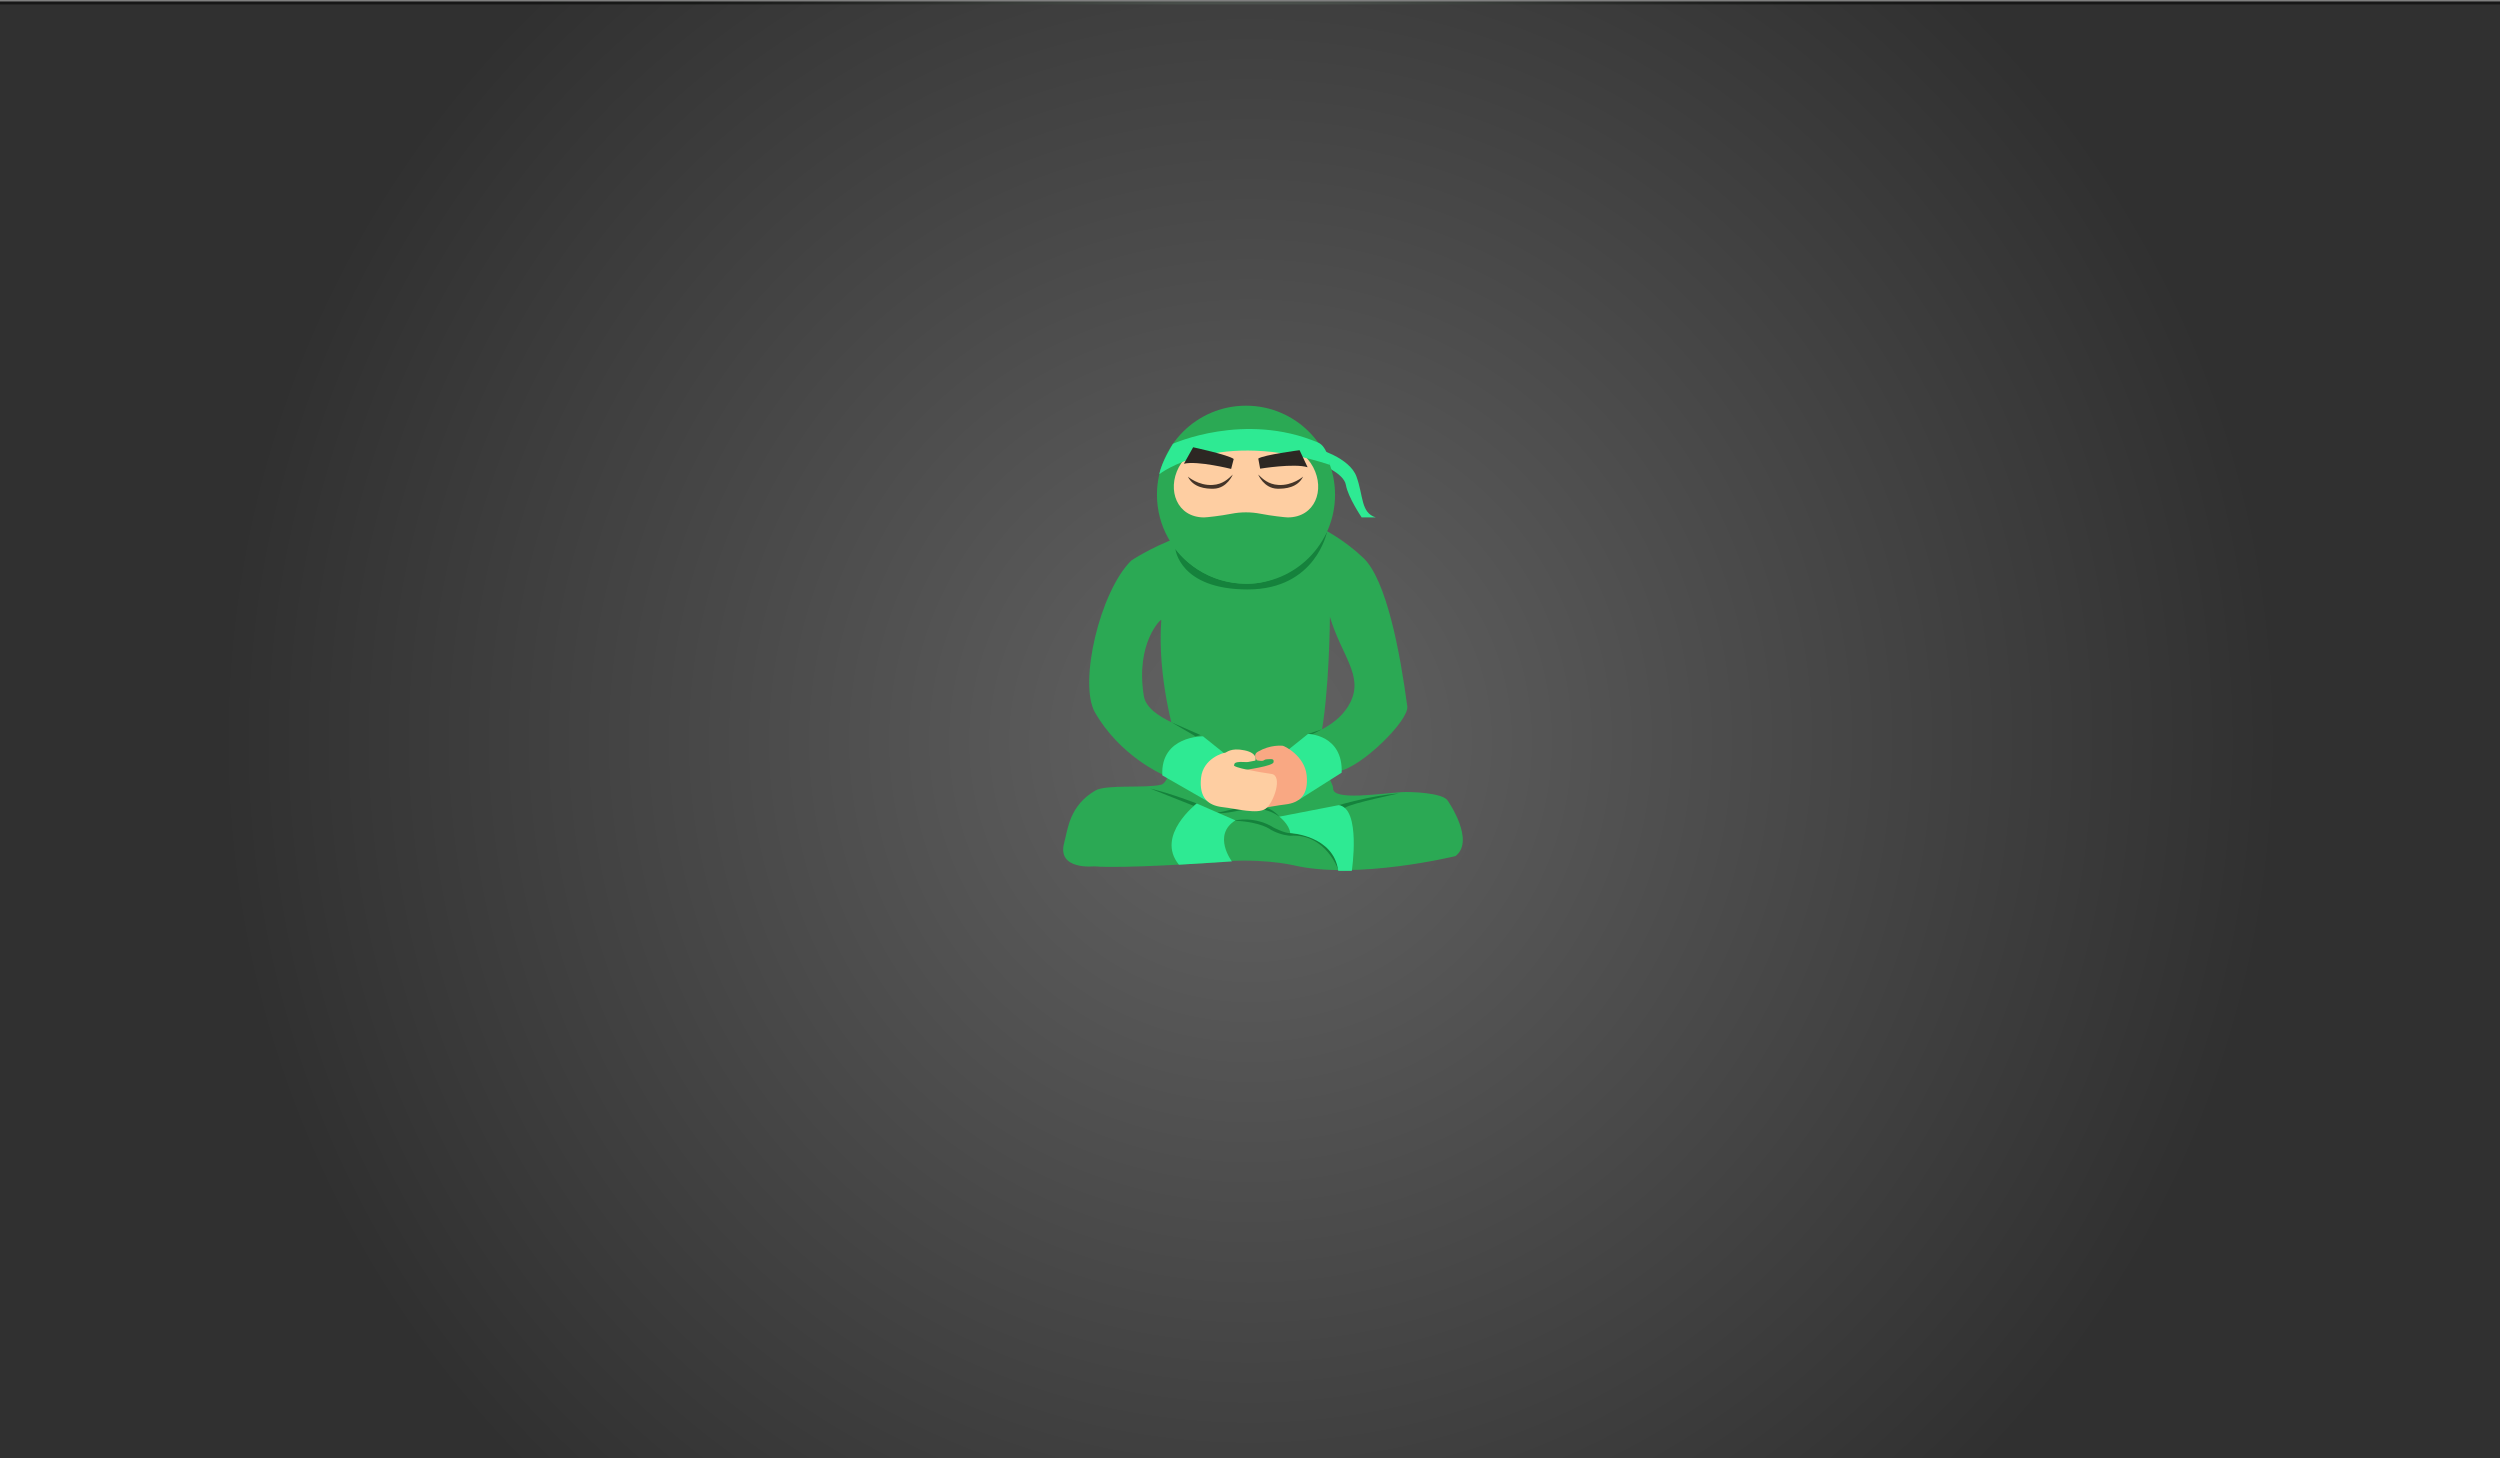 <?xml version="1.0" encoding="utf-8"?>
<!-- Generator: Adobe Illustrator 16.0.0, SVG Export Plug-In . SVG Version: 6.00 Build 0)  -->
<!DOCTYPE svg PUBLIC "-//W3C//DTD SVG 1.1//EN" "http://www.w3.org/Graphics/SVG/1.1/DTD/svg11.dtd">
<svg version="1.1" id="Layer_1" xmlns="http://www.w3.org/2000/svg" xmlns:xlink="http://www.w3.org/1999/xlink" x="0px" y="0px"
	 width="850.394px" height="496.063px" viewBox="0 0 850.394 496.063" enable-background="new 0 0 850.394 496.063"
	 xml:space="preserve">
<rect x="0" y="0" width="850.394" height="496.063" fill="#808080" stroke="none"/>
<g id="Layer_1_1_" display="none">
</g>
<g id="Layer_52">
	
		<radialGradient id="SVGID_1_" cx="425.399" cy="546.959" r="351.062" gradientTransform="matrix(1 0 0 1 0 -294.938)" gradientUnits="userSpaceOnUse">
		<stop  offset="0" style="stop-color:#B2B2B2"/>
		<stop  offset="0.069" style="stop-color:#606060"/>
		<stop  offset="1" style="stop-color:#303030"/>
	</radialGradient>
	
		<radialGradient id="SVGID_2_" cx="425.399" cy="546.959" r="351.546" gradientTransform="matrix(1 0 0 1 0 -294.938)" gradientUnits="userSpaceOnUse">
		<stop  offset="0" style="stop-color:#FFFFFF"/>
		<stop  offset="0.307" style="stop-color:#EFFFF3"/>
		<stop  offset="0.547" style="stop-color:#E9FFEE"/>
		<stop  offset="0.578" style="stop-color:#BFD1C3"/>
		<stop  offset="0.613" style="stop-color:#98A69B"/>
		<stop  offset="0.65" style="stop-color:#757F78"/>
		<stop  offset="0.689" style="stop-color:#585F5A"/>
		<stop  offset="0.732" style="stop-color:#404541"/>
		<stop  offset="0.778" style="stop-color:#2E302E"/>
		<stop  offset="0.831" style="stop-color:#212221"/>
		<stop  offset="0.894" style="stop-color:#191A19"/>
		<stop  offset="1" style="stop-color:#171717"/>
	</radialGradient>
	<rect x="-2.944" y="1" fill="url(#SVGID_1_)" stroke="url(#SVGID_2_)" stroke-miterlimit="10" width="856.686" height="502.043"/>
</g>
<g id="Layer_27" display="none">
	<g id="Layer_34" display="inline">
	</g>
	<g id="Layer_35" display="inline">
		<path fill="#1C8439" d="M403.951,205.271c8.056-5.287,24-12.382,36.666-31.716c0,0,9.334-13.333,0-22c-9.332-8.667-26,12-26,12
			s-14.332,23.786-36.999,23.786s-49.354-39.668-49.354-39.668s-33.063,12.756-32.396,23.423
			c0.666,10.667,63.758,45.112,79.258,45.112C392.125,216.208,392.951,212.491,403.951,205.271z"/>
		<path fill="#2BA954" d="M399.136,189.861c8.058-5.287,24-12.382,36.667-31.716c0,0,9.332-13.333,0-22c-9.334-8.667-26,12-26,12
			s-14.332,23.786-36.999,23.786s-49.353-39.668-49.353-39.668s-33.063,12.756-32.397,23.423
			c0.666,10.667,63.756,45.112,79.256,45.112C387.311,200.798,388.136,197.081,399.136,189.861z"/>
	</g>
	<g id="Layer_36" display="inline">
		<g id="Layer_9">
			<path fill="#2EEA93" d="M299.85,70.292c0,0-25.082,1.514-28.797,11.77c-3.715,10.256-26.825,14.063-34.75,16.5l8,2.572
				c0,0,29.885-6.826,31-13.322c1.114-6.496,23.088-9.551,23.088-9.551L299.85,70.292z"/>
			<path fill="#2BA954" d="M289.832,94.674c0,25.85,20.955,46.806,46.805,46.806c9.478,0,18.293-2.815,25.661-7.655
				c12.735-8.364,21.146-22.775,21.146-39.15c0-25.849-20.956-46.804-46.807-46.804C310.787,47.87,289.832,68.825,289.832,94.674z"
				/>
			<g>
				<g id="Laag_1_3_">
					<path id="XMLID_3_" fill="#FECEA2" d="M382.119,84.324c1.953,4.356,1.509,6.195,1.146,14.444
						c-0.52,11.802-4.525,18.063-6.756,20.424c-5.913,1.154-17.617,1.015-18.729,1.015c-14.31-0.043-19.663-14.395-13.365-26.346
						c6.426-12.209,24.875-9.537,37.341-9.537"/>
				</g>
			</g>
			<circle fill="#EFE8E3" cx="369.496" cy="101.133" r="12.257"/>
			<circle fill="#784F30" cx="369.496" cy="101.133" r="9.625"/>
			<circle fill="#020200" cx="369.496" cy="101.133" r="5.54"/>
			<ellipse fill="#EFE8E3" cx="374.716" cy="97.419" rx="4.405" ry="4.412"/>
		</g>
		<g id="Layer_37">
			<path fill="#2EEA93" d="M383.441,89.894c0,0-26.565-10.281-91.322-9.703c0,0,2.519-6.841,4.559-9.899
				c2.04-3.059,51.821-0.537,83.44,7.033C380.118,77.325,383.549,82.496,383.441,89.894z"/>
		</g>
	</g>
	<g id="Layer_38" display="inline">
		<path fill="#2D2723" d="M383.716,101.832c0,0-9.5-10.458-30.95-17.625l6.244-6.251c0,0,19.101,10.168,27.215,18.501
			L383.716,101.832z"/>
	</g>
	<g id="Layer_40" display="inline">
		<path fill="#2BA954" d="M318.803,126.811c0,0,12.5,25-3.5,40.5c-16,15.5-39,21.219-54,38.859c-15,17.64-3,33.758-29,41.449
			s-46.5-14.309-42.5-30.809s43.5-78.199,89-96.6C324.303,101.809,314.303,125.311,318.803,126.811z"/>
	</g>
	<g id="Layer_41" display="inline">
		<path fill="#2BA954" d="M243.54,219.068c0,0-21.125-17.992-35.263-10.192c-14.137,7.8-22.654,9.647-23.221,25.338
			c-0.567,15.69,55.993,30.202,72.938,35.188c16.944,4.984,22.995,1.227,32.561,6.541c9.564,5.313-2.262,5.371,16.423,18.51
			c18.685,13.138,36.149,18.938,41.717,19.464c5.564,0.526,21.675,2.896,26.715,5.754s11.868,14.951,17.464,8.632
			c5.596-6.318,29.455-36.084,29.455-36.084s-3.224-11.472-13.808-4.689c-10.584,6.779-13.817,14.065-25.464,14.287
			c-11.646,0.222-31.358-18.355-31.358-18.355s-22.871-9.761-26.676-15.432c-3.806-5.668-10.981-20.045-21-20.99
			c-10.019-0.945-30.226-30.795-61.348-37.168"/>
		<path fill="#2BA954" d="M222.575,257.234c0,0,16.674-22.182,8.028-35.816c-8.645-13.637-11.007-22.026-26.703-21.637
			c-15.695,0.389-26.74,57.727-30.687,74.943c-3.947,17.217,3.974,26.035-4.549,32.896c-6.861,5.522-5.861,1.759-19.33,1.817
			c-22.839,0.102-40.6,4.15-45.531,6.783c-4.931,2.633-19.674,9.547-25.455,9.941c-5.779,0.396-18.146-5.921-19.327,2.438
			c-1.182,8.354-4.657,46.346-4.657,46.346s9.019,7.787,14.105-3.707c5.084-11.493,3.762-19.354,13.351-25.963
			c9.592-6.608,36.284-1.993,36.284-1.993s42.731-9.216,49.032-6.585c6.301,2.629,30.866-7.334,31.2-17.393
			c0.334-10.057,28.899-32.043,33.367-63.494"/>
	</g>
	<g id="Layer_42" display="inline">
		<path fill="#F9A883" d="M443.302,157.478c0,0-5.125-12.104-15.945-16.798c-8.373-3.631,16.688-16.748,16.791-17.498
			s31.854,0,37.354,6.5s8.514,12.569,8.514,12.569s0.998,13.931-6.883,12.681S477,144.682,477,144.682s-7.25-8-10.75-4
			s-7.912,6.1-3.455,7.05c4.455,0.95,7.205-1.881,7.205-1.881s6.75,1.331,2.25,6.331S460.189,163.123,443.302,157.478z"/>
		<path fill="#FECEA2" d="M438.408,150.083c0,0-21.476-7.91-17.082-15.908c4.394-7.998,16.689-16.748,16.792-17.498
			c0.102-0.75,31.852,0,37.352,6.5s8.516,12.569,8.516,12.569s0.998,13.931-6.885,12.681c-7.881-1.25-6.131-10.25-6.131-10.25
			s-7.25-8-10.75-4s-7.912,6.1-3.455,7.05c4.455,0.95,7.205-1.881,7.205-1.881s6.75,1.331,2.25,6.331
			S455.292,155.728,438.408,150.083z"/>
	</g>
	<g id="Layer_28" display="inline">
		<circle fill="#001406" cx="706.968" cy="399.871" r="16.939"/>
	</g>
	<g id="Layer_29" display="inline">
		<circle fill="#FF1200" cx="706.966" cy="399.871" r="13.389"/>
	</g>
	<g id="Layer_30" display="inline">
		<path fill="#666666" d="M701.228,397.138c0,0,6.867-14.479,4.803-19.944v-4.1h4.307v-2.914h-3.916v-4.008h24.408v4.008h-6.922
			v2.914h7.377l-19.125,28.963c0,0-4.172,5.086-8.471,2.459C698.769,401.51,701.228,397.138,701.228,397.138z"/>
		<circle fill="#001406" cx="519.349" cy="399.871" r="16.939"/>
		<circle fill="#FF1200" cx="519.349" cy="399.871" r="13.389"/>
		<path fill="#666666" d="M524.542,402.057c0,0-4.172,5.086-8.471,2.459c-4.918-3.006-2.459-7.378-2.459-7.378
			s6.863-14.479,4.799-19.944v-4.1h25.256L524.542,402.057z"/>
		<rect x="522.718" y="369.633" fill="#666666" width="13.57" height="5.191"/>
		<rect x="518.802" y="366.172" fill="#666666" width="24.408" height="4.008"/>
	</g>
	<g id="Layer_31" display="inline">
		<path fill="#666666" d="M666.421,330.039c15.533,2.279,30.932,5.97,43.596,15.277c0.322-0.077,1.48,0.684,1.822,0.684l1.412,0.592
			c2.383,0,4.371,1.988,4.371,4.372c0,1.077-0.408,2.071-1.074,2.841c3.557,4.709,5.35,10.612,5.992,16.56
			c0.258,2.375-2.184,4.37-4.371,4.37c-2.578,0-4.115-2.002-4.373-4.37c-0.484-4.492-2.27-10.55-6.031-13.438
			c-1.113-0.855-1.916-2.007-2.113-3.269c-5.758-4.204-12.494-7.157-19.145-9.542c-8.088-2.902-16.617-5.057-25.17-5.991
			c-1.15-0.126-1.926-0.144-3.553-0.714c-11.08-1.536-15.689-2.617-23.695-4.271c-9.389-1.939-18.832-3.424-28.262-5.127
			c-17.533-3.171-35.623-7.057-53.469-4.6c-1.135,1.04-2.574,1.301-3.9,1.021c-0.191,0.18-0.438,0.392-0.438,0.393
			c-0.166,0.171-0.262,0.259-0.311,0.301c-0.037,0.063-0.115,0.178-0.266,0.385c-1.145,1.588-2.051,3.413-2.797,5.219
			c-1.713,4.14-2.908,8.479-4.164,12.771c-1.156,3.957-2.752,7.752-4.045,11.664c-1.271,3.85-3.396,9.712-1.111,13.537
			c2.896,4.854-4.664,9.248-7.551,4.414c-5.965-9.991,1.549-22.61,4.424-32.441c1.494-5.105,3.033-10.166,5.195-15.039
			c0.727-1.638,1.625-3.354,2.73-4.914c-0.24-0.947-0.133-2.018,0.492-3.111c2.963-5.189,7.809-11.438,13.506-13.729
			c4.635-1.866,9.844-1.594,14.832-0.946c1.305-0.73,2.803,0.131,4.42-0.006c13.719-1.164,26.482-5.973,43.834-4.438
			c1.537,0.136,11.742,20.753,12.154,21.885c3.215,0.364,0,0,3.156,0.651c0.396,0.027,0.795,0.047,1.189,0.076"/>
	</g>
	<g id="Layer_32" display="inline">
		
			<rect x="523.999" y="156.909" transform="matrix(-0.915 0.404 -0.404 -0.915 1106.815 237.421)" fill="#666666" width="8.668" height="157.384"/>
		<polygon fill="#666666" points="530.136,181.941 534.275,182.339 584.109,319.184 581.167,319.955 		"/>
		<polygon fill="#666666" points="552.927,186.057 555.917,185.414 591.375,302.758 588.384,303.4 		"/>
		<polygon fill="#666666" points="572.365,188.367 575.384,187.801 603.945,301.531 600.923,302.096 		"/>
		<polygon fill="#666666" points="500.822,180.503 501.267,177.863 765,211.047 764.55,213.688 		"/>
		<polygon fill="#666666" points="562.044,305.395 561.708,302.742 744.888,285.542 745.222,288.195 		"/>
		<polygon fill="#666666" points="761.99,211.144 765,211.753 744.169,288.448 741.162,287.838 		"/>
		<polygon fill="#666666" points="649.673,197.081 652.763,197.152 649.64,296.872 646.55,296.799 		"/>
		<polygon fill="#666666" points="685.441,202.235 688.507,202.565 675.251,294.316 672.185,293.986 		"/>
		<polygon fill="#666666" points="667.839,200.798 670.919,201.025 661.705,294.439 658.625,294.213 		"/>
		<polygon fill="#666666" points="721.306,206.17 724.359,206.594 708.501,291.501 705.453,291.077 		"/>
		<polygon fill="#666666" points="703.306,205.29 706.369,205.661 692.238,292.402 689.175,292.032 		"/>
		<polygon fill="#666666" points="742.191,209.363 745.222,209.884 726.955,288.971 723.921,288.449 		"/>
		<polygon fill="#666666" points="630.132,195.846 633.222,195.77 636.578,298.126 633.488,298.202 		"/>
		<polygon fill="#666666" points="611.679,192.237 614.759,192.016 625.041,298.975 621.958,299.193 		"/>
		<polygon fill="#666666" points="594.115,190.19 597.181,189.861 614.199,308.143 611.128,308.471 		"/>
		<polygon fill="#666666" points="753.082,249.857 752.82,252.518 528.968,236.043 529.232,233.384 		"/>
		<polygon fill="#666666" points="758.021,230.202 757.681,232.855 517.322,209.889 517.664,207.237 		"/>
		<polygon fill="#666666" points="748.722,267.686 748.707,270.354 544.318,269.335 544.335,266.667 		"/>
	</g>
	<g id="Layer_33" display="inline">
		<path fill="#FF1200" d="M495.412,171.931c0,0-0.896-1.026-2.867-3.212c-1.973-2.186-2.52-12.568-9.441-19.126
			c0,0-11.475-9.472-25.502-6.011c0,0-2.365-1.093-2.729-4.736c-0.365-3.643,2.729-6.192,9.652-6.557
			c6.922-0.365,24.254,2.914,30.889,15.118c6.635,12.204,8.545,15.178,7.227,19.429
			C501.318,171.087,495.412,171.931,495.412,171.931z"/>
	</g>
	<g id="Layer_43" display="inline">
		<path fill="#19CC72" d="M444.765,157.75c0,0-1.549-4.611-5.557-7.564c-0.426-0.314-8.75-2.513-13.117-5.665
			c0,0-12.622,11.377-20.649,22.917c0,0,19.4,15.888,26.581,16.779C432.023,184.217,448.052,168.905,444.765,157.75z"/>
		<path fill="#2EEA93" d="M439.408,150.083c0,0-16.494-6.687-18.672-13.229c0,0-12.621,11.377-20.65,22.917
			c0,0,9.615,17.757,16.792,18.648C416.875,178.419,437.259,168.606,439.408,150.083z"/>
		<path fill="#2EEA93" d="M378.188,301.034c0,0-14.713-7.209-26.234-17.341c0,0-13.912,13.858-14.968,26.927
			c0,0,6.041,2.623,11.203,3.237c5.16,0.615,19.839,3.113,24.728,4.722C372.915,318.579,373.071,306.881,378.188,301.034z"/>
		<path fill="#2EEA93" d="M81.82,345.277c0,0,9.671-5.403,33.059-2.471c0,0,0.477-17.789-6.325-28.996c0,0-8.144,3.1-12.688,5.625
			c-4.545,2.525-14.175,5.138-19.078,6.698C76.788,326.135,82.539,337.541,81.82,345.277z"/>
	</g>
</g>
<g id="Layer_39">
</g>
<g id="Layer_17">
	<g>
		<g>
			<g>
				<g>
					<path fill="#3B3B3B" d="M355.273,230.576"/>
					<path fill="#3B3B3B" d="M455.992,255.162"/>
					<g>
						<path fill="#2BA954" d="M450.681,180.286c0,0,6.887,3.561,13.131,9.551c7.738,7.422,12.398,31.65,14.887,50.47
							c0.623,4.726-15.619,20.777-23.338,22.015c0,0-4.748-6.286-9.631-11.944c-0.67-0.774,9.527-3.038,13.684-11.629
							c4.369-9.03-3.092-15.765-7.037-28.916c0,0-0.125,25.948-3.25,41.453c-1.52,7.54,4.402,14.513,4.342,16.937
							c-0.104,4.246,16.213,1.676,23.441,1.223c2.881-0.18,13.941,0.222,15.541,2.9c0,0,9.498,13.551,2.652,18.857
							c0,0-33.666,8.24-55.318,3.072c0,0-12.201-2.795-27.613-0.838c0,0-30.219,2.096-39.997,1.256c0,0-12.712,1.396-10.198-7.961
							c1.281-4.767,1.781-12.646,10.582-17.812c3.715-2.18,16.764-0.699,22.368-1.991c3.81-0.877,4.887-16.063,4.887-16.063
							s-6.258-20.069-4.787-39.987c0.045-0.597-8.882,7.765-5.948,25.844c1.313,8.084,17.415,11.35,21.837,14.807
							c5.397,4.219-4.095,19.978-15.551,11.877c0,0-14.458-6.29-22.909-21.096c-5.645-9.89,1.665-41.127,12.363-51.64
							c0,0,6.387-4.332,15.854-7.869C408.99,179.693,450.681,180.286,450.681,180.286z"/>
					</g>
					<path fill="#15823C" d="M399.814,186.731c0,0,8.032,11.835,24.597,11.835c16.563,0,26.999-17.729,26.999-17.729
						s-3.75,19.671-26.999,19.671C401.162,200.508,399.814,186.731,399.814,186.731"/>
					<path fill="#15823C" d="M407.098,273.321c0,0-8.527-3.354-15.894-5.099l14.772,5.862L407.098,273.321"/>
					<path fill="#15823C" d="M455.361,273.881c0,0,11.246-3.354,20.467-3.982c0,0-16.326,3.367-18.291,4.862
						C455.572,276.255,457.667,274.09,455.361,273.881"/>
					<path fill="#15823C" d="M420.23,279.048c0,0,6.705-1.534,12.99,2.446c0,0,3.916,2.021,5.658,1.885c1.738-0.135,0,0,0,0
						s15.086,0.35,16.482,12.852c0,0-4.189-12.852-16.555-11.942c0,0-3.143-0.14-6.496-2.024c0,0-3.211-2.654-12.082-3.072"/>
					<path fill="#15823C" d="M435.175,277.791c0,0-2.041-2.725-5.561-3.352c0,0-7.571-0.271-10.504,0.843
						c0,0-4.89,1.392-7.124,1.392c-2.235,0,3.283,0.32,7.475-0.572c4.19-0.895,8.171-1.231,9.917-0.818
						C431.126,275.696,432.941,276.186,435.175,277.791"/>
					<path fill="#2EEA93" d="M419.042,293.02c0,0-6.775-8.941,1.188-13.972l-13.133-5.727c0,0-14.179,10.896-6.075,20.813
						L419.042,293.02z"/>
					<path fill="#2EEA93" d="M435.175,277.791c0,0,3.424,2.654,3.703,5.588c0,0,14.771,0.762,16.344,12.852h4.607
						c0,0,3.215-21.371-4.469-22.351L435.175,277.791z"/>
					<path fill="#15823C" d="M417.785,186.302c0.056-0.174,0.113-0.343,0.146-0.521c0.018-0.063,0.027-0.123,0.027-0.187
						c0-0.174-0.109-0.271-0.236-0.295c-0.018-0.07-0.057-0.136-0.13-0.185c-0.267-0.183-0.77-0.989-0.93-1.523
						c-0.022-0.144-0.033-0.29-0.032-0.44c0.004-0.351-0.541-0.435-0.617-0.084c-0.006,0.028-0.007,0.056-0.01,0.084
						c-0.001,0-0.001,0-0.001,0c0,0.002,0,0.006,0,0.01c-0.012,0.105-0.005,0.214,0.016,0.323c0.097,0.982,0.639,1.786,1.03,2.674
						c-0.076,0.141-0.155,0.28-0.237,0.416c-0.032,0.058-0.104,0.18-0.19,0.316c-0.11-0.087-0.266-0.102-0.386,0.037
						c-0.675,0.777-1.347,1.556-1.99,2.356c-0.252,0.313,0.188,0.761,0.444,0.445c0.451-0.563,0.919-1.112,1.39-1.659
						c0.459-0.038,0.782-0.463,1.044-0.825c0.087-0.118,0.166-0.242,0.242-0.367c0.211,0.213,0.605-0.029,0.513-0.317
						C417.85,186.473,417.818,186.387,417.785,186.302z"/>
					<path fill="#15823C" d="M437.962,191.514c-0.779-1.207-1.299-2.057-2.244-3.118c-0.666-0.75-0.668-1.599-0.799-2.535
						c-0.133-0.961-0.967-2.254-1.061-3.228c-0.041-0.399-0.152-0.234-0.115,0.169c0.088,0.899,0.287,1.98,0.49,2.859
						c0.166,0.723,0.078,1.663,0.449,2.333c0.836,1.507,2.434,2.393,3.365,3.836C438.267,192.171,438.183,191.856,437.962,191.514z"
						/>
					<path fill="#2EEA93" d="M447.64,152.506c0,0,11.377,2.984,13.779,9.622c2.404,6.638,1.445,12.298,6.572,13.874h-4.809
						c0,0-4.646-6.843-5.367-11.047c-0.723-4.203-9.232-7.293-9.232-7.293L447.64,152.506z"/>
					<g>
						<path fill="#2BA954" d="M454.125,168.285c0,16.727-13.563,30.286-30.288,30.286c-6.131,0-11.836-1.821-16.604-4.953
							c-8.24-5.413-13.683-14.738-13.683-25.333c0-16.728,13.561-30.288,30.287-30.288
							C440.562,137.997,454.125,151.558,454.125,168.285z"/>
					</g>
					<g>
						<g id="Laag_1_11_">
							<path id="XMLID_14_" fill="#FECEA2" d="M446.707,158.953c-4.158-7.899-14.803-10.7-22.869-10.7
								c-8.065,0-18.713,2.801-22.869,10.7c-4.076,7.735-0.61,17.049,8.621,17.049c0.721,0,5.488-0.499,9.285-1.248
								c3.271-0.637,6.625-0.637,9.896,0c3.826,0.749,8.566,1.248,9.287,1.248C447.318,175.974,450.781,166.688,446.707,158.953z"/>
						</g>
					</g>
					<g>
						<path fill="#2EEA93" d="M394.362,161.293c0,0,19.802-15.733,58.014-3.169c0,0-0.738-6.188-3.982-7.567
							c-25.024-10.637-49.398,0.4-49.398,0.4S395.022,157.354,394.362,161.293z"/>
					</g>
					<path fill="#2D2723" d="M428.013,155.988l0.631,3.436c0,0,11.615-1.905,16.148-0.482l-2.732-5.807
						C442.06,153.135,429.873,154.715,428.013,155.988z"/>
					<path fill="#2D2723" d="M419.655,156.129l-0.873,3.383c0,0-11.445-2.867-16.069-1.77l3.139-5.599
						C405.851,152.144,417.893,154.727,419.655,156.129z"/>
					<path fill="#443529" d="M427.982,161.416c0,0,1.891,4.708,6.521,4.823c2.693,0.067,6.912-0.364,8.756-4.112
						c0,0-3.592,3.122-8.398,2.833C431.353,164.75,429.509,162.875,427.982,161.416z"/>
					<path fill="#2EEA93" d="M435.062,257.575l9.881-7.925c0,0,11.887,0.191,11.441,13.168l-14.771,9.361L435.062,257.575z"/>
					<path fill="#2EEA93" d="M417.96,257.464l-8.75-6.998c0,0-14.511-0.196-13.832,13.287l16.683,9.567L417.96,257.464"/>
					<path fill="#F9A883" d="M427.585,258.639c0,0-1.65-1.818,0.314-2.953c4.213-2.431,7.904-2.023,8.396-2.023
						c0.49,0,7.475,3.354,8.174,10.057c0.697,6.705-2.375,9.36-7.264,9.92c-4.891,0.56-11.942,2.514-14.702,0.56
						c-2.76-1.956-5.997-11.29-1.974-11.849c4.023-0.56,12.462-1.809,12.677-3.064s-0.58-1.096-2.158-1.014
						C429.384,258.357,430.519,259.195,427.585,258.639z"/>
					<path fill="#FECEA2" d="M427.003,258.725c0,0,1.07-2.519-3.696-3.496c-4.766-0.979-6.107,0.824-6.601,0.824
						s-7.47,1.867-8.169,8.573c-0.699,6.705,2.376,9.358,7.264,9.918c4.891,0.56,11.942,2.515,14.702,0.56s5.998-11.289,1.973-11.85
						c-4.021-0.559-13.617-2.202-12.676-3.063c0.173-0.157-0.381-1.164,3.089-0.995C424.7,259.282,424.071,259.282,427.003,258.725z
						"/>
					<polygon fill="#15823C" points="398.421,245.663 408.441,250.074 406.658,250.465 					"/>
					<polygon fill="#15823C" points="444.943,249.65 449.708,248.063 446.582,249.65 					"/>
					<path fill="#443529" d="M412.465,164.96c-4.807,0.289-8.398-2.833-8.398-2.833c1.844,3.748,6.063,4.179,8.756,4.112
						c4.631-0.116,6.521-4.823,6.521-4.823C417.817,162.875,415.973,164.75,412.465,164.96z"/>
				</g>
			</g>
		</g>
	</g>
</g>
<g id="Layer_10" display="none">
	<g id="Layer_12" display="inline">
		<path fill="#2EEA93" d="M530.226-168.829c0,0,47.332,12.419,57.332,40.029c10,27.61,6.002,51.161,27.334,57.719h-20
			c0,0-19.334-28.468-22.334-45.955c-3-17.487-38.402-30.34-38.402-30.34L530.226-168.829z"/>
	</g>
	<g id="Layer_2" display="inline">
		<path fill="#2BA954" d="M557.199-103.188c0,69.588-56.412,126-126,126c-25.506,0-49.245-7.579-69.083-20.608
			c-34.282-22.518-56.918-61.312-56.918-105.392c0-69.588,56.413-126,126.001-126C500.787-229.188,557.199-172.775,557.199-103.188z
			"/>
		<path fill="#2BA954" d="M339.154,133.899c10.403,55.912,38.257,86.411,47.998,97.495c9.739,11.084,71.33,9.667,80.074,3.084
			s60.918-67.58,63.918-100.579s8.096-122.961-3.918-135.421c-9-9.333-23.334-23.011-23.334-23.011l-147.236,9.941
			C356.656-14.591,331.104,90.647,339.154,133.899z"/>
	</g>
	<g id="Layer_11" display="inline">
		<path fill="#2BA954" d="M510.199-16.189c0,0,94.359,99,148.359-6l54,7c0,0-26,110.422-83,117.711s-140-45.711-140-45.711
			L510.199-16.189z"/>
		<path fill="#2BA954" d="M362.813-11.189c0,0-90.359,100-144.359-5l-54,7c0,0,22,104.422,79,111.711s140-40.711,140-40.711
			L362.813-11.189z"/>
		<path fill="#2BA954" d="M507.644,174.397c0,0,59.498,67.496,75.998,104.994c16.498,37.498,38.996,73.496,46.496,119.994
			c0,0,9.352,6,35.424,28.499c0,0-9.924,23.999-57.922,16.499l-50.441-35.998v-22.498c0,0-56.23-107.91-89.973-151.409
			C433.484,190.98,507.644,174.397,507.644,174.397z"/>
	</g>
	<g id="Layer_14" display="inline">
		<path fill="#2EEA93" d="M647.839-22.445c0,0-4.781,32.506-26.51,45.158c0,0,60.672-11.093,63.674,32.989
			c0.094,1.376,35.805-62.89,27.555-84.146C707.822-40.65,647.839-22.445,647.839-22.445"/>
		<path fill="#2EEA93" d="M222.912-25.553c0,0,4.781,32.506,26.51,45.158c0,0-56.671-5.093-59.673,38.989
			c-0.094,1.376-35.806-62.891-27.556-84.146C166.931-37.758,222.912-25.553,222.912-25.553"/>
		<path fill="#2EEA93" d="M557.199,385.886c0,0,42.545-14.401,71.119,3.763c0,0-14.834-59.482-25.131-68.994
			c0,0-52.074-2.223-72.186,16.802L557.199,385.886z"/>
		<path fill="#2BA954" d="M359.547,180.856c0,0-59.498,67.496-75.997,104.994c-16.499,37.498-38.997,73.496-46.497,119.994
			c0,0-9.351,6-35.424,28.499c0,0,9.924,23.999,57.922,16.499l50.443-35.998v-22.498c0,0,56.229-107.91,89.972-151.409
			C433.708,197.439,359.547,180.856,359.547,180.856z"/>
		<path fill="#2EEA93" d="M309.994,392.346c0,0-42.546-14.402-71.12,3.763c0,0,14.834-59.483,25.13-68.993
			c0,0,52.075-2.225,72.188,16.8L309.994,392.346z"/>
	</g>
	<g id="Layer_15" display="inline">
	</g>
	<g id="Layer_13" display="inline">
		<path fill="#FECEA2" d="M103.584-81.189c0,0-14.692,45.333,34.641,65s32.143,15.667,32.143,15.667s46.298-0.333,47.191-8
			s19.333-40.667,16-56"/>
		<path fill="#FECEA2" d="M656.56-18.428c0,0-19.807-23.929-19.002-44.761c0.807-20.832,7.486-41.596,7.486-41.596l67.514-9.478
			c0,0,27,30.074,27,34.074s5,22.409-7,38.205s-27,35.796-27,35.796S661.183-8.637,656.56-18.428z"/>
	</g>
	<g id="Layer_3" display="inline">
		<g>
			<g id="Laag_7_1_" display="none">
				<path display="inline" opacity="0.1" enable-background="new    " d="M653.753,511.738l-11.508-1.569c0,0,0-2.441-0.871-5.058
					c-1.746-7.147-3.66-12.556-6.625-19.186c-0.873-2.267-1.918-4.357-2.615-5.929l0,0l0,0l9.418-10.985l-25.115-35.052
					l-16.041,7.151c-19.529-15.698-42.199-21.104-69.232-21.104c-63.301,0-114.569,51.271-114.569,114.572
					c0,63.304,51.27,114.572,114.569,114.572c1.223,0,2.443,0,3.838-0.178l8.896,16.395l38.361-12.033l-2.789-14.994
					c10.113-4.708,17.613-9.766,25.809-16.914l10.986,4.882l24.238-31.736l-7.846-9.242c2.266-5.058,10.809-27.202,11.508-31.39
					l9.938-2.087v-40.109h-0.35V511.738L653.753,511.738z M630.041,476.513L630.041,476.513L630.041,476.513z M631.957,479.826
					C631.783,479.826,631.783,479.826,631.957,479.826C631.783,479.826,631.783,479.826,631.957,479.826z M631.783,479.477
					C631.607,479.477,631.607,479.477,631.783,479.477C631.607,479.477,631.607,479.477,631.783,479.477z M631.431,479.128
					C631.431,479.128,631.431,478.953,631.431,479.128C631.431,478.953,631.431,479.128,631.431,479.128z M631.259,478.78
					c0-0.174-0.176-0.174-0.176-0.352C631.259,478.603,631.259,478.78,631.259,478.78z M630.912,478.082L630.912,478.082
					L630.912,478.082z M630.736,477.906c0-0.17-0.172-0.17-0.172-0.352C630.736,477.733,630.736,477.733,630.736,477.906z
					 M630.56,477.208l-0.17-0.173C630.39,477.208,630.39,477.208,630.56,477.208z M630.39,477.035
					C630.39,476.862,630.21,476.862,630.39,477.035C630.21,476.862,630.39,476.862,630.39,477.035z M630.21,476.686L630.21,476.686
					L630.21,476.686z"/>
			</g>
			<g id="Laag_8_1_">
			</g>
			<g id="Laag_21_1_">
			</g>
			<g id="Laag_20_1_">
			</g>
			<g id="Laag_15_1_">
			</g>
			<g id="Laag_19_1_">
			</g>
			<g id="Laag_4_1_">
			</g>
			<g id="Laag_2_1_">
			</g>
			<g id="Laag_12_1_">
			</g>
			<g id="Laag_11_1_">
			</g>
			<g id="Laag_10_1_" display="none">
				<g display="inline">
					<g>
						<g>
							<g>
								<g>
									<g>
										<defs>
											<ellipse id="SVGID_3_" cx="520.701" cy="-94.946" rx="134.619" ry="137.763"/>
										</defs>
										<clipPath id="SVGID_4_">
											<use xlink:href="#SVGID_3_"  overflow="visible"/>
										</clipPath>
										<path opacity="0.1" clip-path="url(#SVGID_4_)" enable-background="new    " d="M955.435,349.386l-0.691-0.698l0,0
											l-0.697-0.692l0,0l-0.693-0.698l0,0l-0.695-0.693l0,0l-0.695-0.697l0,0l-0.695-0.697l0,0l-1.047-1.221l0,0l-0.697-0.697
											l0,0l-0.697-0.693l0,0l-0.697-0.699l0,0l-0.691-0.692l0,0l-0.695-0.698l0,0l-0.695-0.693l0,0l-0.697-0.697l0,0
											l-0.695-0.697l0,0l-0.693-0.695l0,0l-0.697-0.697l0,0l-0.697-0.693l0,0l-0.695-0.697l0,0l-0.691-0.693l0,0l-0.699-0.697
											l0,0l-0.693-0.698l0,0l-0.697-0.694l0,0l-0.695-0.696l0,0l-0.695-0.694l0,0l-0.697-0.697l0,0l-0.695-0.697l0,0
											l-0.697-0.694l0,0l-0.689-0.696l0,0l-0.699-0.695l0,0l-0.697-0.696l0,0l-0.691-0.694l0,0l-0.719-0.72l0,0l-0.695-0.698
											l0,0l-0.699-0.693l0,0l-0.693-0.697l0,0l-0.693-0.694l0,0l-0.695-0.698l0,0l-0.697-0.696l0,0L927.242,321l0,0
											l-0.697-0.697l0,0l-0.693-0.693l0,0l-0.695-0.697l0,0l-0.697-0.697l0,0l-0.693-0.695l0,0l-0.695-0.696h2.791v-20.922
											h-0.695v-0.699h-0.697v-3.487h-0.695v-0.695h-0.693v-0.697h-0.695v-0.696h-0.697v-0.694h-0.697v-0.696h-0.691v-0.695
											h-0.699v-0.696h-0.693v-0.699h-0.697v-0.693h-0.695v-0.697h-0.695v-0.35h9.768V263.43h-0.695v-0.697h-0.697v-0.697H924.5
											v-0.694h-0.695v-0.694h-0.697v-0.696h-0.695v-0.698h-0.695v-0.693H921v-0.699h-0.695v-0.692h-0.691v-2.094h-0.697v-0.697
											h-0.695v-0.697h-0.693v-0.694h-0.699v-0.694h-0.697v-0.697h-0.693v-0.698h-0.695v-0.695h-0.695v-0.695h-0.695v-1.396
											h-0.697v-0.697h-0.697v-0.695h-0.691v-0.697h-0.695v-0.698h-0.697v-0.694h-4.881v-0.695h-0.699v-1.047h-0.697v-0.697
											H902.9v-0.698h-0.693v-0.697h-0.697v-0.696h-0.699v-0.694h-1.043V238.7h-0.693v-0.696h-0.695v-0.697h-0.695v-1.393h-0.697
											v-0.698h-0.695v-0.696h-0.697v-0.72h-1.043v-0.695h-0.697v-0.696h-0.697v-0.697h-0.691v-0.696h-0.697v-0.696h-0.693
											v-1.395h-0.697v-0.697h-1.047v-0.696h-0.697v-0.173c4.709-1.918,9.768-2.792,15.176-2.792
											c11.504,0,21.967,4.534,30.689,12.033l0.174,0.171l0,0c0,0,0,0,0.172,0.177c0.178,0.171,0.35,0.521,0.699,0.694l0,0
											c0.172,0.351,0.521,0.523,0.695,0.874l0,0c0.17,0.349,0.521,0.523,0.691,0.87l0,0c0.172,0.35,0.523,0.525,0.697,0.874l0,0
											c0.174,0.348,0.521,0.522,0.697,0.872l0,0c0.174,0.349,0.521,0.521,0.693,0.873l0,0c0.178,0.35,0.525,0.522,0.699,0.871
											l0,0c0.172,0.349,0.52,0.521,0.691,0.871l15.695-16.04c-1.918-2.442-3.838-4.534-5.93-6.803
											c-0.172-0.173-0.52-0.522-0.693-0.696c-0.174-0.173-0.523-0.523-0.697-0.697c-0.174-0.173-0.52-0.521-0.695-0.695
											c-0.174-0.174-0.523-0.522-0.695-0.695c-0.17-0.177-0.521-0.525-0.693-0.698c-0.174-0.173-0.521-0.523-0.699-0.696
											c-0.172-0.173-0.521-0.523-0.693-0.698c-0.176-0.172-0.525-0.521-0.699-0.695c-0.172-0.174-0.52-0.523-0.691-0.695
											c-0.172-0.174-0.525-0.525-0.695-0.697c-0.172-0.174-0.523-0.523-0.697-0.697c-0.172-0.173-0.52-0.521-0.697-0.696
											c-0.172-0.173-0.521-0.522-0.697-0.696c-0.17-0.174-0.521-0.522-0.691-0.696c-0.172-0.173-0.52-0.524-0.697-0.696
											c-0.174-0.174-0.52-0.523-0.691-0.697c-0.178-0.172-0.525-0.521-0.699-0.697c-0.172-0.172-0.523-0.521-0.697-0.695
											c-0.17-0.175-0.521-0.523-0.693-0.696c-0.174-0.174-0.521-0.524-0.695-0.697c-0.172-0.174-0.521-0.523-0.697-0.697
											c-0.174-0.172-0.52-0.521-0.697-0.696c-0.174-0.173-0.52-0.522-0.689-0.696c-0.176-0.173-0.523-0.522-0.697-0.695
											c-0.174-0.174-0.521-0.524-0.695-0.697c-0.176-0.174-0.523-0.523-0.697-0.697c-0.172-0.172-0.525-0.521-0.697-0.697
											c-0.17-0.172-0.521-0.521-0.693-0.695c-0.174-0.174-0.521-0.523-0.697-0.695c-0.174-0.174-0.521-0.525-0.693-0.697
											c-0.174-0.173-0.521-0.522-0.699-0.698c-0.172-0.172-0.52-0.521-0.693-0.695c-0.172-0.174-0.521-0.522-0.695-0.697
											c-0.172-0.173-0.523-0.523-0.697-0.695c-0.172-0.174-0.52-0.524-0.691-0.697c-0.18-0.172-0.525-0.523-0.697-0.696
											c-0.17-0.173-0.523-0.522-0.695-0.696c-0.174-0.174-0.521-0.521-0.697-0.697c-0.174-0.174-0.521-0.523-0.695-0.695
											c-0.176-0.174-0.523-0.525-0.697-0.697c-0.172-0.172-0.521-0.523-0.695-0.697c-0.172-0.172-0.521-0.521-0.691-0.695
											c-0.174-0.175-0.525-0.523-0.697-0.697c-0.174-0.175-0.521-0.523-0.697-0.696c-0.174-0.174-0.521-0.524-0.697-0.697
											c-0.172-0.172-0.52-0.523-0.691-0.696c-0.172-0.173-0.521-0.522-0.697-0.696c-0.174-0.174-0.52-0.523-0.695-0.696
											c-0.176-0.174-0.521-0.523-0.695-0.696c-0.176-0.174-0.525-0.523-0.697-0.697c-0.17-0.172-0.521-0.522-0.691-0.697
											c-0.178-0.172-0.525-0.521-0.697-0.695c-0.174-0.174-0.521-0.523-0.697-0.697c-0.174-0.174-0.523-0.523-0.699-0.695
											c-0.172-0.174-0.52-0.523-0.689-0.697c-0.178-0.173-0.523-0.523-0.697-0.697c-0.172-0.173-0.521-0.521-0.693-0.696
											c-0.176-0.174-0.525-0.523-0.697-0.695c-0.174-0.175-0.525-0.524-0.697-0.697c-0.17-0.173-0.523-0.523-0.695-0.696
											c-0.174-0.173-0.521-0.523-0.697-0.697c-0.17-0.173-0.52-0.522-0.695-0.696c-0.172-0.174-0.52-0.522-0.695-0.695
											c-0.172-0.176-0.521-0.525-0.695-0.697c-0.172-0.174-0.52-0.523-0.693-0.697c-0.174-0.172-0.525-0.523-0.693-0.697
											c-0.178-0.172-0.525-0.521-0.699-0.695c-0.176-0.175-0.523-0.523-0.697-0.695c-0.172-0.175-0.52-0.525-0.693-0.698
											c-0.174-0.174-0.521-0.523-0.697-0.697c-0.172-0.172-0.521-0.522-0.693-0.696c-0.174-0.173-0.521-0.522-0.697-0.695
											c-0.172-0.174-0.521-0.523-0.693-0.696c-0.174-0.174-0.525-0.524-0.695-0.696c-0.174-0.175-0.523-0.523-0.697-0.698
											c-0.174-0.172-0.52-0.522-0.697-0.697c-0.172-0.172-0.521-0.521-0.693-0.695c-0.172-0.174-0.521-0.523-0.695-0.695
											c-0.172-0.174-0.521-0.525-0.697-0.697c-0.172-0.174-0.521-0.523-0.693-0.697c-0.178-0.173-0.525-0.521-0.697-0.697
											c-0.172-0.173-0.52-0.521-0.691-0.695c-0.178-0.174-0.525-0.523-0.697-0.696c-0.176-0.174-0.523-0.524-0.697-0.696
											c-0.172-0.174-0.521-0.523-0.697-0.697c-0.172-0.173-0.521-0.522-0.697-0.697c-0.172-0.173-0.521-0.521-0.693-0.696
											c-0.172-0.174-0.521-0.522-0.695-0.695c-0.172-0.174-0.52-0.525-0.693-0.697c-0.178-0.174-0.523-0.523-0.697-0.697
											c-0.172-0.172-0.523-0.521-0.695-0.695c-0.174-0.174-0.521-0.523-0.695-0.697s-0.523-0.523-0.695-0.696
											c-0.174-0.174-0.521-0.523-0.697-0.697c-0.174-0.172-0.52-0.522-0.697-0.696c-0.172-0.173-0.52-0.522-0.691-0.696
											c-0.176-0.173-0.525-0.522-0.697-0.696c-0.35-0.523-0.871-0.873-1.396-1.395l-0.174-0.173
											c-0.172-0.174-0.521-0.524-0.697-0.697c-0.172-0.174-0.52-0.523-0.695-0.696c-0.172-0.173-0.521-0.521-0.693-0.697
											c-0.174-0.173-0.521-0.522-0.695-0.695c-0.174-0.175-0.521-0.523-0.695-0.696c-0.176-0.174-0.523-0.524-0.697-0.696
											c-0.176-0.173-0.523-0.523-0.697-0.698c-0.172-0.172-0.52-0.521-0.693-0.695s-0.521-0.523-0.693-0.697
											c-0.174-0.174-0.525-0.522-0.697-0.695c-0.174-0.174-0.521-0.525-0.697-0.697c-0.172-0.173-0.523-0.523-0.693-0.697
											c-0.176-0.173-0.525-0.521-0.695-0.695c-0.178-0.175-0.525-0.523-0.695-0.696c-0.176-0.175-0.523-0.524-0.695-0.697
											c-0.178-0.173-0.523-0.523-0.697-0.696c-0.172-0.173-0.525-0.523-0.697-0.697c-0.17-0.172-0.521-0.522-0.695-0.695
											c-0.174-0.175-0.521-0.523-0.693-0.696c-0.174-0.174-0.521-0.524-0.699-0.696c-0.172-0.175-0.52-0.523-0.689-0.698
											c-0.18-0.172-0.525-0.521-0.697-0.697c-0.176-0.172-0.523-0.521-0.697-0.695c-0.172-0.174-0.521-0.523-0.697-0.695
											c-0.174-0.174-0.521-0.525-0.695-0.697c-0.17-0.173-0.523-0.523-0.695-0.697c-0.17-0.173-0.521-0.521-0.695-0.695
											c-0.174-0.175-0.52-0.523-0.693-0.698c-0.178-0.173-0.523-0.522-0.697-0.695c-0.176-0.174-0.521-0.524-0.693-0.696
											c-0.176-0.173-0.523-0.523-0.697-0.697c-0.174-0.173-0.521-0.522-0.695-0.695c-0.174-0.175-0.525-0.523-0.697-0.696
											c-0.174-0.176-0.521-0.524-0.697-0.696c-0.172-0.175-0.52-0.523-0.691-0.698c-0.174-0.172-0.521-0.523-0.695-0.697
											c-0.174-0.172-0.523-0.521-0.695-0.695c-0.176-0.174-0.523-0.523-0.697-0.695c-0.176-0.174-0.525-0.525-0.697-0.697
											c-0.172-0.175-0.521-0.523-0.693-0.697c-0.174-0.173-0.525-0.521-0.697-0.697c-0.172-0.173-0.521-0.521-0.693-0.695
											c-0.176-0.174-0.521-0.523-0.699-0.696c-0.17-0.173-0.521-0.524-0.691-0.696c-0.178-0.173-0.525-0.523-0.697-0.697
											c-0.176-0.172-0.521-0.522-0.693-0.695c-0.176-0.175-0.525-0.523-0.699-0.697c-0.176-0.175-0.521-0.521-0.697-0.695
											c-0.172-0.175-0.521-0.523-0.693-0.698c-0.172-0.172-0.521-0.523-0.695-0.697c-0.17-0.172-0.521-0.521-0.695-0.695
											c-0.172-0.174-0.521-0.523-0.697-0.695c-0.174-0.176-0.521-0.525-0.693-0.697c-0.176-0.175-0.523-0.523-0.697-0.697
											c-0.174-0.173-0.52-0.522-0.693-0.697c-0.176-0.173-0.521-0.521-0.695-0.695c-0.176-0.174-0.523-0.523-0.697-0.696
											c-0.172-0.174-0.525-0.524-0.695-0.696c-0.172-0.174-0.521-0.523-0.695-0.697c-0.174-0.173-0.523-0.522-0.699-0.695
											c-0.172-0.175-0.52-0.523-0.693-0.697c-0.174-0.175-0.52-0.523-0.695-0.695c-0.172-0.175-0.521-0.525-0.693-0.698
											c-0.174-0.172-0.525-0.523-0.697-0.697c-0.176-0.172-0.523-0.521-0.697-0.695c-0.172-0.174-0.521-0.523-0.693-0.697
											c-0.176-0.174-0.525-0.523-0.697-0.695c-0.172-0.175-0.521-0.523-0.697-0.697c-0.172-0.173-0.52-0.523-0.693-0.697
											c-0.172-0.172-0.521-0.521-0.695-0.695c-0.176-0.174-0.523-0.523-0.697-0.696c-0.172-0.173-0.521-0.524-0.695-0.696
											c-0.174-0.174-0.521-0.523-0.693-0.697c-0.176-0.172-0.525-0.523-0.697-0.697c-0.174-0.173-0.521-0.521-0.697-0.695
											c-0.174-0.175-0.52-0.523-0.695-0.695c-0.172-0.175-0.521-0.525-0.693-0.698c-0.172-0.174-0.521-0.523-0.695-0.697
											c-0.174-0.172-0.521-0.521-0.697-0.695c-0.174-0.174-0.521-0.523-0.695-0.697c-0.176-0.174-0.525-0.523-0.697-0.695
											c-0.176-0.175-0.52-0.524-0.691-0.697c-0.178-0.173-0.523-0.523-0.695-0.697c-0.176-0.173-0.525-0.521-0.697-0.695
											c-0.174-0.174-0.525-0.523-0.699-0.697c-0.172-0.174-0.52-0.523-0.695-0.695c-0.172-0.174-0.521-0.523-0.693-0.697
											c-0.172-0.173-0.52-0.523-0.697-0.697c-0.174-0.173-0.52-0.521-0.695-0.695c-0.176-0.175-0.521-0.523-0.693-0.695
											c-0.176-0.175-0.525-0.525-0.697-0.698c-0.172-0.174-0.523-0.523-0.695-0.697c-0.174-0.172-0.521-0.523-0.695-0.697
											c-0.176-0.172-0.523-0.521-0.697-0.695c-0.172-0.174-0.52-0.523-0.697-0.695c-0.172-0.175-0.52-0.524-0.693-0.697
											c-0.172-0.174-0.521-0.523-0.693-0.697c-0.176-0.172-0.521-0.521-0.697-0.695c-0.174-0.174-0.521-0.523-0.695-0.697
											c-0.176-0.174-0.523-0.523-0.695-0.695c-0.176-0.174-0.525-0.525-0.697-0.697s-0.523-0.523-0.695-0.697
											c-0.174-0.173-0.521-0.521-0.693-0.695c-0.174-0.175-0.525-0.523-0.697-0.698c-0.172-0.174-0.521-0.522-0.697-0.695
											c-0.172-0.174-0.521-0.523-0.695-0.697c-0.172-0.172-0.521-0.523-0.695-0.696c-0.176-0.173-0.523-0.522-0.697-0.696
											c-0.348-0.523-0.871-0.871-1.219-1.395l-0.172-0.174c-0.174-0.174-0.525-0.523-0.697-0.695
											c-0.172-0.174-0.52-0.525-0.697-0.697c-0.172-0.172-0.52-0.523-0.695-0.697c-0.172-0.172-0.521-0.521-0.693-0.695
											c-0.172-0.175-0.521-0.523-0.697-0.697c-0.172-0.174-0.52-0.523-0.691-0.696c-0.176-0.174-0.525-0.523-0.699-0.696
											c-0.176-0.173-0.523-0.523-0.697-0.697c-0.172-0.172-0.52-0.522-0.689-0.695c-0.18-0.174-0.525-0.523-0.697-0.696
											c-0.172-0.174-0.523-0.524-0.697-0.696c-0.172-0.175-0.521-0.523-0.697-0.697c-0.174-0.173-0.521-0.523-0.697-0.698
											c-0.168-0.172-0.52-0.522-0.693-0.696c-0.172-0.174-0.521-0.523-0.695-0.695c-0.174-0.174-0.52-0.525-0.693-0.697
											c-0.178-0.174-0.523-0.523-0.697-0.697c-0.176-0.172-0.525-0.522-0.697-0.696c-0.172-0.174-0.521-0.523-0.693-0.697
											c-0.174-0.174-0.523-0.523-0.695-0.696c-0.174-0.174-0.525-0.525-0.697-0.697c-0.174-0.172-0.521-0.523-0.699-0.697
											c-0.172-0.172-0.52-0.522-0.689-0.696c-0.178-0.173-0.521-0.523-0.697-0.697c-0.172-0.175-0.521-0.523-0.697-0.696
											c-0.172-0.174-0.521-0.523-0.693-0.697c-0.178-0.173-0.525-0.523-0.697-0.698c-0.172-0.172-0.525-0.522-0.697-0.696
											c-0.172-0.174-0.52-0.523-0.691-0.695c-0.178-0.174-0.523-0.525-0.697-0.697c-0.172-0.174-0.521-0.523-0.697-0.697
											c-0.172-0.172-0.521-0.521-0.697-0.697c-0.172-0.172-0.521-0.522-0.693-0.695c-0.174-0.174-0.523-0.523-0.695-0.696
											c-0.174-0.174-0.521-0.525-0.695-0.697c-0.176-0.173-0.521-0.523-0.697-0.697c-0.176-0.172-0.521-0.522-0.695-0.696
											c-0.172-0.173-0.523-0.523-0.695-0.697c-0.172-0.175-0.521-0.522-0.695-0.696c-0.174-0.174-0.521-0.525-0.695-0.697
											c-0.174-0.173-0.521-0.523-0.697-0.698c-0.172-0.172-0.521-0.522-0.697-0.696c-0.172-0.174-0.52-0.523-0.689-0.695
											c-0.178-0.175-0.525-0.525-0.697-0.697c-0.174-0.173-0.521-0.523-0.695-0.697c-0.176-0.172-0.523-0.523-0.697-0.697
											c-0.176-0.172-0.525-0.522-0.695-0.695c-0.172-0.174-0.523-0.523-0.697-0.696c-0.174-0.174-0.521-0.525-0.697-0.697
											c-0.174-0.173-0.52-0.523-0.691-0.697c-0.176-0.172-0.523-0.522-0.699-0.697c-0.17-0.172-0.521-0.522-0.691-0.695
											c-0.176-0.175-0.525-0.523-0.697-0.696c-0.176-0.174-0.523-0.525-0.697-0.697c-0.172-0.173-0.525-0.523-0.697-0.698
											c-0.174-0.172-0.52-0.522-0.693-0.696c-0.172-0.174-0.521-0.523-0.693-0.697c-0.174-0.174-0.521-0.523-0.697-0.696
											c-0.174-0.173-0.521-0.525-0.697-0.697c-0.174-0.172-0.521-0.521-0.695-0.697c-0.174-0.172-0.521-0.522-0.695-0.695
											c-0.172-0.174-0.521-0.523-0.693-0.696c-0.176-0.175-0.523-0.525-0.697-0.697c-0.176-0.173-0.523-0.523-0.695-0.697
											c-0.174-0.172-0.521-0.523-0.699-0.697c-0.17-0.172-0.521-0.522-0.691-0.695c-0.172-0.175-0.525-0.522-0.697-0.696
											c-0.172-0.174-0.52-0.525-0.697-0.697c-0.172-0.175-0.52-0.523-0.693-0.698c-0.178-0.172-0.523-0.522-0.695-0.697
											c-0.178-0.172-0.523-0.522-0.697-0.695c-0.172-0.174-0.521-0.523-0.691-0.696c-0.178-0.173-0.525-0.525-0.699-0.697
											c-0.172-0.172-0.523-0.521-0.697-0.697c-0.172-0.172-0.52-0.522-0.695-0.695c-0.172-0.174-0.52-0.523-0.693-0.698
											c-0.172-0.174-0.521-0.523-0.695-0.696c-0.176-0.173-0.521-0.525-0.697-0.697c-0.174-0.172-0.521-0.523-0.695-0.697
											c-0.174-0.172-0.523-0.521-0.695-0.695c-0.174-0.175-0.525-0.521-0.695-0.696c-0.174-0.176-0.521-0.525-0.695-0.697
											c-0.176-0.175-0.521-0.523-0.697-0.698c-0.172-0.172-0.523-0.523-0.695-0.697c-0.172-0.172-0.521-0.522-0.697-0.695
											c-0.17-0.174-0.521-0.523-0.691-0.696c-0.174-0.173-0.521-0.525-0.697-0.697c-0.174-0.174-0.523-0.523-0.699-0.697
											c-0.17-0.172-0.52-0.522-0.691-0.697c-0.178-0.173-0.523-0.522-0.695-0.696c-0.174-0.349-0.523-0.523-0.697-0.696
											c-0.172-0.35-0.521-0.525-0.695-0.697c-0.176-0.172-0.523-0.523-0.695-0.697c-0.172-0.172-0.525-0.521-0.697-0.695
											c-0.172-0.175-0.521-0.523-0.695-0.697s-0.521-0.523-0.695-0.695c-0.176-0.175-0.52-0.523-0.695-0.698
											c-0.174-0.172-0.521-0.523-0.697-0.697c-0.172-0.172-0.521-0.522-0.693-0.695c-0.174-0.351-0.523-0.523-0.695-0.696
											c-0.174-0.351-0.525-0.525-0.697-0.697c-0.174-0.174-0.521-0.523-0.695-0.697c-0.172-0.35-0.523-0.523-0.695-0.697
											c-0.174-0.35-0.52-0.522-0.695-0.696c-0.174-0.174-0.521-0.523-0.697-0.696c-0.172-0.173-0.521-0.525-0.693-0.697
											c-0.354-0.523-0.871-0.874-1.396-1.396l-0.174-0.174c-0.176-0.174-0.523-0.523-0.697-0.695
											c-0.172-0.351-0.523-0.525-0.695-0.697c-0.172-0.349-0.52-0.523-0.695-0.697c-0.174-0.172-0.521-0.522-0.693-0.696
											c-0.174-0.174-0.521-0.523-0.697-0.697c-0.174-0.348-0.521-0.523-0.695-0.696c-0.174-0.174-0.523-0.525-0.693-0.698
											c-0.176-0.172-0.525-0.523-0.699-0.697c-0.172-0.172-0.523-0.521-0.695-0.696c-0.174-0.173-0.521-0.523-0.693-0.697
											c-0.176-0.174-0.525-0.523-0.697-0.696c-0.17-0.35-0.521-0.523-0.695-0.697c-0.174-0.172-0.521-0.523-0.697-0.697
											c-0.172-0.35-0.521-0.522-0.695-0.696c-0.176-0.351-0.52-0.523-0.697-0.695c-0.172-0.174-0.521-0.525-0.691-0.697
											c-0.176-0.174-0.523-0.523-0.695-0.697c-0.178-0.172-0.525-0.523-0.697-0.697c-0.174-0.172-0.523-0.522-0.697-0.695
											c-0.174-0.174-0.521-0.523-0.693-0.696c-0.172-0.174-0.523-0.525-0.697-0.698c-0.172-0.173-0.52-0.523-0.695-0.697
											c-0.174-0.349-0.52-0.521-0.697-0.696c-0.174-0.35-0.52-0.523-0.693-0.697c-0.176-0.35-0.525-0.523-0.697-0.696
											c-0.17-0.173-0.521-0.525-0.691-0.697c-0.178-0.172-0.525-0.523-0.697-0.697c-0.176-0.173-0.525-0.521-0.697-0.696
											c-0.174-0.174-0.521-0.523-0.699-0.697c-0.17-0.174-0.52-0.523-0.695-0.696c-0.172-0.174-0.52-0.523-0.691-0.697
											c-0.172-0.172-0.521-0.523-0.697-0.697c-0.172-0.172-0.521-0.522-0.693-0.695c-0.178-0.174-0.525-0.523-0.697-0.696
											c-0.176-0.174-0.525-0.525-0.697-0.698c-0.172-0.173-0.521-0.523-0.691-0.697c-0.178-0.172-0.523-0.521-0.697-0.697
											c-0.174-0.172-0.523-0.522-0.697-0.695c-0.172-0.174-0.521-0.523-0.695-0.696s-0.521-0.525-0.697-0.697
											c-0.172-0.174-0.521-0.523-0.693-0.697c-0.174-0.173-0.521-0.521-0.697-0.696c-0.174-0.174-0.521-0.523-0.695-0.697
											c-0.174-0.174-0.521-0.523-0.693-0.696c-0.176-0.174-0.525-0.525-0.697-0.697c-0.172-0.172-0.521-0.523-0.697-0.697
											c-0.172-0.172-0.521-0.522-0.693-0.695c-0.174-0.174-0.525-0.523-0.697-0.696c-0.172-0.176-0.521-0.525-0.697-0.698
											c-0.172-0.173-0.521-0.523-0.691-0.697c-0.178-0.172-0.523-0.523-0.697-0.697c-0.178-0.172-0.521-0.522-0.697-0.695
											c-0.172-0.174-0.521-0.523-0.691-0.696c-0.178-0.173-0.525-0.525-0.699-0.697c-0.17-0.174-0.521-0.522-0.695-0.697
											c-0.174-0.173-0.521-0.521-0.697-0.698c-0.174-0.172-0.52-0.522-0.695-0.695c-0.17-0.174-0.52-0.523-0.693-0.696
											c-0.172-0.174-0.521-0.525-0.697-0.697c-0.172-0.172-0.52-0.523-0.693-0.697c-0.176-0.172-0.523-0.522-0.697-0.695
											c-0.176-0.174-0.521-0.522-0.695-0.697c-0.174-0.174-0.523-0.523-0.695-0.696c-0.174-0.173-0.521-0.525-0.693-0.697
											c-0.176-0.172-0.525-0.523-0.697-0.697c-0.174-0.172-0.521-0.522-0.699-0.695c-0.172-0.174-0.52-0.523-0.693-0.696
											c-0.172-0.176-0.521-0.525-0.695-0.697c-0.172-0.175-0.521-0.522-0.697-0.697c-0.172-0.173-0.52-0.523-0.693-0.698
											c-0.35-0.522-0.875-0.871-1.225-1.393l-0.168-0.174c-0.174-0.173-0.523-0.523-0.695-0.697
											c-0.176-0.175-0.523-0.523-0.695-0.696c-0.176-0.174-0.521-0.525-0.697-0.697c-0.174-0.172-0.521-0.522-0.699-0.697
											c-0.17-0.172-0.52-0.522-0.691-0.696c-0.172-0.173-0.521-0.523-0.697-0.697c-0.172-0.174-0.521-0.523-0.693-0.696
											c-0.176-0.173-0.525-0.525-0.697-0.697c-0.178-0.173-0.523-0.523-0.695-0.698c-0.174-0.172-0.525-0.522-0.697-0.696
											c-0.172-0.173-0.521-0.523-0.691-0.697c-0.174-0.174-0.525-0.523-0.699-0.696c-0.172-0.173-0.521-0.523-0.697-0.697
											c-0.172-0.173-0.521-0.523-0.695-0.697c-0.174-0.173-0.52-0.521-0.693-0.695c-0.176-0.175-0.52-0.523-0.695-0.696
											c-0.174-0.175-0.521-0.525-0.695-0.697c-0.176-0.173-0.523-0.523-0.697-0.697c-0.174-0.172-0.523-0.522-0.695-0.697
											c-0.172-0.172-0.521-0.522-0.695-0.695c-0.174-0.174-0.521-0.523-0.695-0.696c-0.174-0.174-0.521-0.525-0.697-0.697
											c-0.174-0.174-0.52-0.523-0.695-0.698c-0.172-0.172-0.521-0.522-0.693-0.697c-0.176-0.172-0.523-0.522-0.695-0.695
											c-0.178-0.174-0.525-0.522-0.697-0.696c-0.174-0.173-0.523-0.525-0.695-0.697c-0.176-0.175-0.523-0.523-0.695-0.698
											c-0.174-0.172-0.523-0.521-0.695-0.696c-0.174-0.174-0.521-0.522-0.697-0.697c-0.174-0.174-0.521-0.523-0.697-0.696
											c-0.174-0.173-0.52-0.525-0.693-0.697c-0.172-0.172-0.523-0.522-0.697-0.697c-0.172-0.172-0.521-0.522-0.693-0.695
											c-0.176-0.174-0.523-0.523-0.697-0.698c-0.176-0.174-0.521-0.523-0.695-0.696c-0.174-0.173-0.521-0.525-0.695-0.697
											c-0.174-0.172-0.523-0.523-0.695-0.697c-0.172-0.172-0.523-0.521-0.695-0.695c-0.174-0.175-0.521-0.521-0.697-0.696
											c-0.174-0.176-0.521-0.525-0.695-0.697c-0.176-0.175-0.523-0.523-0.697-0.698c-0.172-0.172-0.52-0.523-0.693-0.697
											c-0.174-0.172-0.521-0.522-0.693-0.695c-0.176-0.174-0.525-0.523-0.697-0.696c-0.174-0.173-0.525-0.525-0.697-0.697
											c-0.172-0.174-0.523-0.523-0.697-0.697c-0.172-0.173-0.521-0.523-0.691-0.697c-0.174-0.173-0.52-0.522-0.699-0.696
											c-0.172-0.174-0.52-0.523-0.695-0.696c-0.172-0.173-0.521-0.525-0.695-0.697c-0.352-0.523-0.873-0.871-1.217-1.396
											l-0.172-0.173c-0.178-0.172-0.525-0.523-0.697-0.697c-0.176-0.172-0.523-0.521-0.697-0.696
											c-0.174-0.173-0.525-0.523-0.697-0.697c-0.172-0.174-0.521-0.523-0.697-0.696c-0.172-0.174-0.52-0.523-0.693-0.697
											c-0.172-0.173-0.52-0.523-0.695-0.697c-0.174-0.173-0.521-0.521-0.697-0.696c-0.174-0.173-0.521-0.523-0.693-0.695
											c-0.176-0.175-0.523-0.525-0.695-0.697c-0.174-0.173-0.523-0.523-0.693-0.697c-0.176-0.172-0.525-0.523-0.699-0.697
											c-0.176-0.173-0.523-0.522-0.697-0.696c-0.172-0.173-0.52-0.522-0.695-0.695c-0.172-0.174-0.52-0.525-0.693-0.698
											s-0.521-0.523-0.695-0.697c-0.174-0.172-0.521-0.521-0.697-0.697c-0.172-0.172-0.521-0.521-0.695-0.695
											c-0.174-0.174-0.523-0.523-0.695-0.696c-0.174-0.174-0.523-0.525-0.695-0.698c-0.174-0.173-0.523-0.522-0.695-0.697
											c-0.176-0.172-0.523-0.521-0.695-0.696c-0.174-0.173-0.523-0.523-0.697-0.697c-0.172-0.174-0.521-0.522-0.695-0.696
											c-0.172-0.173-0.521-0.525-0.697-0.697c-0.172-0.172-0.521-0.523-0.695-0.697c-0.176-0.173-0.52-0.522-0.695-0.696
											c-0.174-0.173-0.521-0.523-0.691-0.697c-0.178-0.174-0.525-0.523-0.697-0.696c-0.176-0.173-0.523-0.525-0.697-0.697
											c-0.174-0.172-0.521-0.523-0.697-0.697c-0.172-0.173-0.521-0.521-0.695-0.695c-0.17-0.175-0.523-0.523-0.695-0.697
											s-0.52-0.523-0.695-0.696c-0.174-0.173-0.52-0.523-0.693-0.697c-0.178-0.172-0.525-0.523-0.697-0.697
											c-0.176-0.172-0.521-0.523-0.697-0.695c-0.172-0.174-0.521-0.523-0.693-0.697c-0.174-0.174-0.523-0.523-0.695-0.698
											c-0.174-0.174-0.523-0.522-0.697-0.697c-0.174-0.173-0.52-0.522-0.697-0.697c-0.174-0.174-0.52-0.523-0.691-0.697
											c-0.174-0.173-0.521-0.523-0.697-0.697c-0.172-0.174-0.521-0.523-0.695-0.697c-0.174-0.174-0.523-0.523-0.695-0.697
											c-0.176-0.174-0.525-0.523-0.697-0.698c-0.176-0.174-0.525-0.523-0.695-0.697c-0.174-0.174-0.521-0.523-0.691-0.697
											c-0.178-0.173-0.525-0.523-0.699-0.697c-0.172-0.174-0.523-0.523-0.697-0.697c-0.172-0.174-0.521-0.523-0.697-0.698
											c-0.17-0.174-0.521-0.522-0.693-0.697c-0.174-0.174-0.52-0.523-0.695-0.697c-0.174-0.173-0.521-0.523-0.697-0.697
											c-0.172-0.174-0.52-0.523-0.693-0.697c-0.178-0.174-0.523-0.523-0.695-0.697c-0.174-0.174-0.523-0.523-0.697-0.697
											c-0.172-0.174-0.521-0.523-0.693-0.698c-12.906-13.603-29.648-21.972-48.131-21.972
											c-33.309,0-58.066,26.854-65.916,63.825h-49.529v20.926h0.695v-34.187h0.697v0.698h0.695v0.696h0.875v0.695h0.691v0.697
											h0.695v0.697h0.697v0.696h0.697v0.698h0.695v0.695h0.697v0.697h1.045v0.697h0.695v0.695h0.697v1.047h-9.768v20.926h0.695
											v0.697h0.699v0.696h0.695v0.696h1.047v0.697h0.695v0.697h0.695v0.695h0.695v0.697h0.695v0.695h0.695v0.698h0.697v0.697
											h1.047v0.696h0.695v0.697h0.697v0.695h0.697v0.697h0.693v0.697h0.697v0.696h0.695v0.696h1.047v0.697h0.695v0.697h0.697
											v0.697h0.695v0.695h0.697V-54h0.693v0.698h0.697v0.697h1.047v0.697h0.695v0.695h0.697v0.695h0.695v0.698h0.695v0.697
											h0.697v0.697h0.697v0.695h0.693v0.695H463v0.697h0.697v0.697h0.697v0.696h0.693v0.697h0.699v0.696h0.695v0.697h0.693
											v0.697h0.697v0.695h0.695v0.695h0.695v0.698h0.697v0.697h0.697v0.697h0.695v0.695h0.693v0.695h0.697v0.697h0.695v0.697
											h0.697v0.698h0.697v0.695h0.695v0.696h0.695v0.697h0.695v0.762h0.697v0.697h0.697v0.695h0.693v0.698h0.697v0.695h0.693
											v0.698h0.699v0.697h0.697v0.695h0.693v0.696h2.791v0.697h0.697v0.698h0.697v0.697h0.695v0.696h0.693v0.695h0.697v0.697
											h0.695v0.697h1.047v0.695h0.697v0.698h0.695v0.695h0.697v0.698h0.695v0.697h0.695v0.695h0.695v0.697h1.047v0.695h0.697
											v0.698h0.695v0.697h0.695v0.695h0.697v0.696h0.695v0.697h0.693v0.697h1.049v0.697h0.695v0.696h0.697v0.695h0.695v0.698
											h0.695v0.697h0.697v0.695h0.695v0.697h1.047v0.695h0.695v0.698h0.697v0.697h0.695v0.695h0.697v0.696h0.695v0.697h0.695
											v0.697h1.047V-1.7h0.695v0.696h0.697v0.695h0.693v0.698h0.695v0.697h0.699v0.697h0.695v0.695h1.047v0.695h0.695v0.698
											h0.697v0.697h0.695V5.27h0.697v0.697h0.043v0.695h0.695v0.697h1.045v0.697h0.693v0.696h0.699v0.695h0.695v0.698h0.699
											v0.697h0.693v0.697h0.695v0.695h1.047v0.695h0.691v0.698h0.699v0.697h0.695v0.697h0.691v0.695h0.699v0.695h0.697v0.697
											h1.047v0.697h0.695v0.696h0.691v0.697h0.697v0.695h0.697v0.697h0.695v0.697h0.695v0.695h0.693v0.695h0.695v0.698h0.697
											v0.697h0.697v0.697h0.697v0.696h0.691v0.695h0.699v0.697h0.693v0.697h0.693v0.698h0.699v0.695h0.695v0.695h0.693v0.697
											h0.699v0.697h0.695v0.695h0.695v0.697h0.693v0.696h0.697v0.697h0.693v0.697h0.697v0.696h0.695v0.695h0.699v0.697h0.693
											v0.697h0.695v0.698h0.697v0.695h0.691v0.695h0.697v0.697h0.697v0.697h0.695v0.695h0.691v0.697h0.699v0.696h0.697v0.697
											h0.697v0.697h0.693v0.696h0.695v0.697h0.691v0.696h0.699v0.697h0.697v0.698h0.695v0.695h0.693v0.695h0.697v0.697h0.697
											v0.697h0.691v0.697h0.695v0.696h0.699v0.696h0.693v0.697h0.697v0.697h0.697v0.696h0.695v0.697h0.695v0.696h0.695v0.697
											h0.697v0.698h0.691v0.695h0.697v0.697h0.697v0.695h0.697v0.697h0.691v0.697h0.697v0.695h0.695v0.696h0.695v0.697h0.697
											v0.697h0.695v0.697h0.691v0.695h0.697v0.696h0.697v0.697h0.697v0.698h0.697v0.695h0.693v0.697h0.695v0.695h0.693v0.697
											h0.697v0.697h0.697v0.695h0.691v0.697h0.699v0.695h0.697v0.697h0.695v0.697h0.691v0.695h0.697v0.695h0.697V76.3h0.695
											v0.698h0.695v0.697h0.697v0.695h0.695v0.695h0.693v0.804h0.697V80.6h0.695v0.695h0.693v0.697h0.699v0.696h0.697v0.696
											h0.689v0.697h0.699v0.695h0.695v0.695h0.697v0.697h0.693v0.697h0.697v0.698h0.695v0.695h0.693v0.695h0.697v0.697h0.697
											v0.697h0.695v0.696h0.693v0.696h0.697v0.696h0.697v0.696h0.693v0.697h0.695v0.695h0.693v0.697h0.697v0.695h0.697v0.697
											h0.697v0.698h0.695v0.695h0.693V98.7h0.697v0.697h0.697v0.697h0.693v0.696h0.695v0.696h0.693v0.696h0.699v0.696h0.695
											v0.697h0.695v0.697h0.695v0.695h0.695v0.695h0.697v0.697h0.693v0.698h0.693v0.695h0.699v0.697h0.693v0.695h0.697v0.697
											h0.697v0.696h0.695v0.696h0.697v0.696h0.693v0.696h0.697v0.697h0.691v0.697h0.697v0.695h0.697v0.695h0.697v0.697h0.693
											v0.698h0.695v0.696h0.695v0.696h0.695v0.695h0.697v0.697h0.695v0.696h0.693v0.696h0.697v0.697h0.695v0.695h0.699v0.697
											h0.691v0.697h0.697v0.695h0.697v0.695h0.693v0.697h0.695v0.698h0.697v0.696h0.691v0.696h0.699v0.695H643v0.697h0.695
											v0.696h0.693v0.696h0.697v0.697h0.697v0.695h0.693v0.697h0.695v0.697h0.695v0.695h0.695v0.697h0.697v0.695h0.697v0.698
											h0.697v0.696h0.689v0.696h0.697v0.695h0.699v0.697h0.691v0.696h0.697v0.698h0.697v0.695h0.695v0.695h0.693v0.697h0.697
											v0.697h0.695v0.695h0.695v0.697H659v0.695h0.695v0.698h0.695v0.696h0.693v0.696h0.697v0.696h0.699v0.696h0.693v0.696
											h0.695v0.698h0.697v0.695h0.691v0.695h0.697v0.697h0.693v0.697h0.695v0.697h0.699v0.695h0.697v0.695h0.836v0.698h0.693
											v0.696h0.693v0.696h0.695v0.696h0.697v0.696h0.697v0.696h0.693v0.698h0.695v0.695h0.697v0.697h0.695v0.695h0.699v0.697
											h0.693v0.697h0.695v0.696h0.693v0.696h0.699v0.696h0.693v0.696h0.695v0.697h0.695v0.695h0.697v0.698h0.697v0.695h0.693
											v0.697h0.695v0.697h0.695v0.695h0.695v0.697h0.697v0.695h0.695v0.697h0.697v0.697h0.693v0.695h0.697v0.697h0.695v0.695
											h0.691v0.698h0.697v0.697h0.699v0.695h0.693v0.695h0.695v0.697h0.697v0.697h0.695v0.696h0.695v0.696h0.695v0.696h0.697
											v0.696h0.693v0.697h0.697v0.697h0.697v0.695h0.691v0.696h0.695v0.697h0.697v0.697h0.697v0.696h0.695v0.696h0.695v0.695
											h0.691v0.697h0.697v0.697h0.697v0.697h0.697v0.695h0.693v0.695h0.697v0.697h0.697v0.698h0.695v0.697h0.693v0.695h0.697
											v0.695h0.691v0.697h0.699v0.697h0.697v0.697h0.695v0.695h0.695v0.695h0.693v0.697h0.697v0.697h0.695v0.697h0.695v0.695
											h0.695v0.696h0.693v0.697h0.697v0.697h0.697v0.695h0.695v0.696h0.697v0.696h0.695v0.697h0.695v0.697h0.691v0.695h0.697
											v0.697h0.697v0.695h0.693v0.697h0.699v0.698h0.695v0.695h0.695v0.697h0.693v0.695h0.697v0.697h0.697v0.696h0.693v0.696
											h0.695v0.697h0.697v0.695h0.697v0.697h0.691v0.698h0.697v0.694h0.697v0.696h0.693v0.696h0.697v0.698h0.693v0.697h0.693
											v0.695h0.699v0.696h0.697v0.695h0.697v0.698h0.693v0.696h0.695v0.696h0.697v0.696h0.693v0.696h0.697v0.698h0.695v0.696
											h0.693v0.696h0.697v0.694h0.697v0.698h0.695v0.697h0.691v0.696h0.697v0.696h0.695v0.695h0.697v0.697h0.695v0.698h0.697
											v0.696h0.693v0.696h0.695v0.694h0.697v0.698h0.697v0.696h0.693v0.697h0.697v0.696h0.693v0.695h0.697v0.698h0.693v0.694
											h0.697v0.698h0.695v0.697h0.697v0.695h0.695v0.697h0.693v0.695h0.697v0.697h0.695v0.695h0.695v0.697h0.695v0.698h0.695
											v0.694h0.699v0.698h0.697v0.692h0.689v0.698h0.699v0.697h0.691v0.693h0.697v0.697h0.697v0.695h0.693v0.697h0.697v0.693
											h0.695v0.697h0.697v0.697h0.695v0.693h0.695v0.698h0.695v0.694h0.695v0.696h0.697v0.694h0.695V261h0.693v0.697h0.695
											v0.695h0.697v0.695h0.697v0.695h0.693v0.695h0.693v0.698h0.695v0.694h0.697v0.697h0.697v0.695h0.697v0.696h0.695v0.694
											h0.693v0.697h0.697v0.697h0.697v0.694h0.693v0.698h0.695v0.692h0.693v0.697h0.699v0.698h0.695v0.693h0.695v0.697h0.697
											v0.694h0.693v0.698h0.697v0.696h0.693v0.694h0.695v0.697h0.697v0.693h2.441c0.172,0.176,0.521,0.524,0.693,0.697
											c0.178,0.174,0.525,0.521,0.697,0.697c0.174,0.174,0.525,0.521,0.693,0.695c0.174,0.176,0.523,0.523,0.697,0.693
											c0.176,0.177,0.521,0.523,0.695,0.697c0.174,0.177,0.523,0.523,0.697,0.697c0.172,0.174,0.521,0.521,0.697,0.697
											c0.172,0.174,0.521,0.521,0.691,0.694c0.174,0.173,0.523,0.524,0.697,0.694c0.172,0.177,0.521,0.524,0.697,0.696
											c0.174,0.177,0.521,0.524,0.695,0.698c0.176,0.173,0.521,0.521,0.695,0.697c0.172,0.173,0.523,0.521,0.691,0.693
											c0.176,0.174,0.523,0.524,0.697,0.695c0.176,0.176,0.523,0.523,0.697,0.697c0.172,0.176,0.521,0.523,0.697,0.697
											c0.172,0.172,0.521,0.521,0.697,0.696c0.17,0.175,0.52,0.521,0.691,0.694c0.174,0.173,0.52,0.525,0.695,0.693
											c0.176,0.178,0.521,0.525,0.695,0.697c0.176,0.174,0.523,0.525,0.697,0.699c0.176,0.172,0.525,0.521,0.695,0.693
											c0.172,0.176,0.525,0.524,0.697,0.697c0.172,0.174,0.52,0.521,0.693,0.694c0.174,0.176,0.525,0.524,0.697,0.697
											c0.174,0.174,0.52,0.522,0.697,0.696c0.172,0.174,0.521,0.521,0.695,0.693c0.172,0.174,0.521,0.525,0.691,0.699
											c0.178,0.172,0.523,0.521,0.699,0.693c0.172,0.177,0.521,0.524,0.693,0.696c0.176,0.175,0.525,0.525,0.695,0.699
											c0.176,0.172,0.523,0.521,0.697,0.692c0.172,0.173,0.52,0.525,0.695,0.699c0.174,0.172,0.521,0.521,0.693,0.693
											c0.174,0.176,0.525,0.523,0.699,0.697c0.17,0.174,0.521,0.521,0.695,0.697c0.172,0.172,0.521,0.521,0.693,0.694
											c0.176,0.173,0.523,0.522,0.697,0.697c0.176,0.172,0.523,0.521,0.695,0.694c0.176,0.172,0.521,0.523,0.695,0.696
											s0.521,0.521,0.695,0.698c0.172,0.172,0.525,0.521,0.695,0.693c0.174,0.174,0.523,0.524,0.699,0.695
											c0.172,0.176,0.52,0.522,0.697,0.696c0.172,0.173,0.521,0.524,0.691,0.697c0.174,0.174,0.521,0.521,0.695,0.696
											c0.172,0.174,0.521,0.521,0.695,0.695c0.176,0.174,0.523,0.521,0.695,0.693c0.178,0.176,0.525,0.525,0.699,0.697
											c0.17,0.174,0.521,0.524,0.691,0.697c0.176,0.174,0.525,0.522,0.697,0.698c0.174,0.17,0.521,0.521,0.697,0.692
											c0.172,0.175,0.52,0.522,0.695,0.695c0.174,0.176,0.521,0.523,0.695,0.697c0.174,0.173,0.523,0.521,0.695,0.697
											c0.17,0.174,0.521,0.521,0.695,0.697c0.174,0.17,0.521,0.521,0.695,0.694c0.176,0.173,0.523,0.521,0.697,0.693
											c0.172,0.176,0.523,0.524,0.693,0.698c11.51,11.685,26.16,18.658,43.07,18.658c20.928,0,39.939-10.638,53.363-27.899
											L955.435,349.386L955.435,349.386z"/>
									</g>
								</g>
							</g>
						</g>
					</g>
				</g>
			</g>
			<g id="Laag_13_1_">
				<g id="path3924_1_">
					<g>
						<circle fill="#FFFFFF" cx="170.195" cy="-113.237" r="83.704"/>
					</g>
				</g>
				<g id="path3089_2_">
					<g>
						<g>
							<path fill="#56E295" d="M189.728-185.083l-1.92,1.047c0,0,1.047,0.35,1.223,0.697c0.349,0.174,1.043-0.174,1.043-0.174v1.047
								c0,0,1.745,0.873,1.569,1.22c-0.173,0.349,2.791-0.35,2.791-0.35l2.967-1.047l0.695-1.219l-1.22-1.047l-5.579,0.697
								L189.728-185.083z"/>
							<path fill="#56E295" d="M123.46-181.769l1.223-0.173l2.788-1.22l2.093-1.395l0.175,0.174l-1.57,1.394l-0.349,0.523
								l-1.396,0.697l1.047,0.174l-0.173,0.698l1.218-0.175l1.221-1.047l1.046,0.35l0.522,0.523h1.397v-1.046l-2.093-1.569
								l-0.522-0.523l-0.174-0.523l0.874,0.174l0.698,0.697l0.871-0.871l1.572-0.174l1.567-1.221v-0.871l1.221-1.22l-0.874-0.873
								h2.094h1.917c0,0,0.871-0.349,1.046-0.174c0.173,0.35,1.569,1.22,1.569,1.22l-0.522,0.521l-2.27,0.35l-0.521,1.047
								l1.568,0.174l1.221-1.221l1.393-0.174l0.176,1.221c0,0-1.571,0.873-1.746,0.873c-0.173,0-1.046,0.522-1.046,0.522v1.047
								l-1.396,0.174l-1.568-0.35h-0.696l-1.218,0.873l0.871,0.871c0,0,1.396-0.523,1.571-0.697
								c0.175-0.174,0.871-0.523,1.047-0.174c0.174,0.349,1.047,1.046,1.047,1.046l0.695,1.396l1.046,0.522l2.094,0.697
								c0,0,1.568,0.35,1.568,0.523c0,0.173-0.173-0.873-0.173-0.873l-1.221-1.394c0,0,0-0.35,0.351-0.35
								c0.35,0.175,1.221,0.873,1.221,0.873c0.171,0,1.218,0.697,1.218,0.697l0.525-1.22l1.044-0.523l-0.349-0.697l-0.521-0.523
								l-0.525-0.697v-0.872c0,0,0.174-0.174,0.352-0.174c0.173-0.173,0.695-0.523,0.695-0.349c0.173,0.173,1.22,1.569,1.22,1.569
								l1.047,0.174l0.525-0.872l1.393-0.173l0.174-0.697l1.218-0.35l-1.745-1.57l-1.22-0.174l-0.696,0.174l-0.696-0.872
								l0.696-0.697l0.351-1.047l-0.873-0.871l-1.396-0.174l-0.347-0.697c0,0-1.221-0.173-1.221,0
								c-0.171,0.174-1.045-1.046-1.045-1.046l-0.522-0.873c-4.011,1.221-8.021,2.79-11.685,4.71l-0.175,0.349l-1.219,0.697
								l-1.396,1.046l-1.22,0.523l-0.173-0.349c-4.182,2.267-8.021,5.057-11.684,8.021c1.917-0.871,5.058-2.615,5.058-2.615
								L123.46-181.769z"/>
							<path fill="#56E295" d="M200.365-165.376l0.871-0.174l0.695-0.35l0.176-0.174l1.218-0.174l0.171-0.523l0.354-0.523v-1.569
								l0.693-0.348l-0.171-1.046l-1.047-0.349l-0.875-0.174l0,0l-0.522,0.174l-0.521,0.523l-0.521,0.523
								c0.349-0.174,0.521-0.174,0.521,0.174c0,0.174-0.35,0.348-0.35,0.348h-0.349l-0.349-0.174h-0.525l-0.173,0.348l0.173,0.523
								l-0.521,0.349l0.349,0.35l0.522,0.173v0.523h-0.522l-0.698,0.35l-0.171,0.697l0.522,0.35L200.365-165.376z"/>
							<path fill="#56E295" d="M204.027-171.131c0.171,0.174,0.349,0.35,0.349,0.35c0,0.174,0.525,0.174,0.525,0.174l0.522-0.174
								l-0.522,0.523c0,0,0,0.35,0.173,0.523c0.171,0.174,0.521,0,0.521,0s0.871-0.173,1.047-0.173c0.171,0,0,0.35,0,0.35
								l0.349,0.523c0,0,0.171,0.697,0.171,0.872c0,0.176-0.349,0.174-0.349,0.174s-0.696,0.174-0.875,0
								c-0.171,0-0.346,0.174-0.693,0.523c-0.171,0.35,0,0.174,0,0.174h0.521c0,0,0,0.349,0,0.522c0,0.174-0.35,0.35-0.521,0.174
								c-0.171,0-0.871,0.349-0.871,0.349v0.523l0.871,0.174l0.872,0.174l0.174,0.174c0,0-0.525,0.173-0.696,0
								c-0.173-0.174-0.521,0.523-0.521,0.523l-0.351,0.35l-0.874,0.697l0.522,0.174l0.352-0.348h0.693l0.698-0.174l0.521-0.523
								c0.176,0,1.22,0,1.22,0s0.874-0.174,1.047-0.174c0.176,0,0.874,0.174,0.874,0.174c0.173,0,1.568-0.349,1.568-0.349
								s0.349-0.523,0.349-0.697c0-0.174-0.349-0.35-0.521-0.35c-0.176-0.174,0.349-0.174,0.521-0.35
								c0.173-0.175,0.349-0.523,0.349-0.697c0.176-0.174-0.173-0.523-0.173-0.697s-0.525,0-0.696-0.174c-0.171,0-0.696,0-0.696,0
								v-0.697c0,0-1.743-2.268-1.568-2.442c0-0.174-0.349-0.871-0.522-0.871c-0.173,0-0.349-0.174-0.698-0.523
								c-0.173-0.35,0.349-0.697,0.349-0.697s0.525-0.697,0.698-0.873c0-0.173,0-0.522-0.173-0.697c-0.174,0-1.396,0-1.396,0
								l-0.349-0.349c0-0.174,0.349-0.174,0.522-0.174c0.173,0,0.698-1.22,0.874-1.22c0.173,0-0.176-0.349-0.176-0.349l0,0
								l-0.521,0.174l-0.525,0.697c0,0-0.522,0.174-0.693,0c-0.174-0.174-0.525,0-0.696,0c-0.176,0-0.522,0.35-0.522,0.35
								s-0.525,0.523-0.698,0.523c-0.173,0-0.698,0.697-0.698,0.697v0.523c0,0-0.171,0.173-0.349,0.173
								c-0.176,0,0.173,0.697,0.173,0.697l0.525,0.173c0,0-0.173,0.35-0.349,0.175C204.027-171.654,203.678-171.305,204.027-171.131
								z"/>
							<path fill="#56E295" d="M163.569-83.941c0,0-1.745-0.349-1.745-0.521c0-0.176-2.964-2.792-3.137-2.792
								c0,0-1.22-1.219-1.396-0.875c-0.173,0.353-2.439,0.353-2.439,0.353l-2.27-0.525c0,0-1.047,0.697-0.871,0.35
								c0.174-0.347,0-2.09,0-1.742c0,0.347-3.661-1.572-3.661-1.572l-1.221,1.047v-1.047l-1.917-1.219l0.174-1.572l-0.696-0.694
								c0,0-0.173,0.172-0.173,0c0-0.175-0.525-2.964-0.525-2.964l-2.791-2.27l-3.313-0.172l-2.964-1.568l-0.698-1.571
								c0,0-1.743-0.872-1.743-1.047c0-0.172-0.523,0-0.696-0.172c-0.173,0,0-0.872,0-0.872l-0.871-0.697l-0.351-0.172l-0.696-0.176
								l-0.349-0.694c0,0,1.57-0.697,1.396-0.697c-0.176,0-3.489,0.522-3.489,0.522l-0.349,0.697l-1.57-0.871l-2.617-0.172
								c0,0-1.917-0.698-1.917-1.047c0-0.176-0.522-1.047-0.522-1.047s-0.351,1.047-0.525,1.219
								c-0.173,0.525-1.396,1.571-1.396,1.571l0.173,1.746l-0.871-1.047l0.696-0.875v-1.219c0-0.172,0.875-0.525,0.875-0.525
								l-0.352-0.694c0,0-1.045,0.172-1.045,0.35c0,0.178-1.221,0.871-1.221,0.871l-1.568,0.521h-0.698c0,0-0.694,1.222-0.871,1.222
								c-0.173,0-0.173,1.047-0.173,1.047s-1.745,1.917-1.917,1.742c-0.176-0.172-1.917-1.742-1.917-1.742l-2.27,0.35l-1.22,0.697
								l-1.568-1.046l-1.22-1.917l0.173-2.094l0.696-2.442l0.351-1.569l-1.572-1.221c0,0-3.313,0.35-3.313,0.176
								c0-0.176-1.745,0-1.745-0.176c0-0.172,0.698-1.218,0.698-1.396c0-0.172,0.525-1.393,0.525-1.393l0.695-1.396l0.873-2.616
								l0.523-0.871l-2.964-0.174l-1.57,0.697l-1.045,2.792l-4.533,1.219l-1.221-0.871c0,0-0.175,0.523,0,0.172
								c0-0.35-1.395-2.093-1.395-2.093l-0.698-2.615c0,0,1.917-5.405,1.745-5.405c0,0.174,0-1.917,0-1.917l5.755-3.837l2.27,0.35
								l0.522,0.523l1.396-0.174l1.396-1.394l1.744,0.173l1.745-0.347l1.044,1.22l1.571-0.523l0.874,0.873l0.522,0.522v0.873
								l-0.349,0.873l0.349,1.918l1.046,1.569l0.696,0.35l0.873-2.441l-0.173-2.267l-0.349-1.744v-1.22l2.268-2.791l2.792-2.092
								l2.267-1.219l1.917-2.093l-0.174-2.093l0.872-0.174l0.871-1.917l0.874,0.174l1.745-2.093l2.791-1.047l1.743-0.35l0.523-0.522
								l-0.698-0.698l1.396-1.918l4.184-1.745l2.617-0.697l-2.094,1.395l0.351,1.047l1.568-0.523l1.047-0.697l2.964-0.872
								l0.523-0.872c-0.175,0.35,1.57-0.35,1.57-0.35l-0.349-0.697l0.173-0.873l-0.874,0.349l-1.22,1.395l-2.093-0.175l-0.871-1.394
								l0.871-1.221c0,0,0.872-1.917,0.872-1.744s-1.394-0.523-1.394-0.523l-2.093,0.697c-0.173,0-2.267,1.221-2.094,1.047
								c0-0.174-1.046,0.523-1.046,0.523l2.792-2.267l1.218-0.174l1.221-1.22h6.277l2.093-0.35l2.79-1.569l0.174,0.349l-1.221,1.221
								l-1.394,1.57L144.4-161l-0.696,0.872l2.268,0.174c0,0,1.745,0,1.921,0c0.171,0,0.346,0.697,0.346,0.697l0.874-0.697
								l0.522,1.22l1.572-1.22l-0.525-1.396l0.525-1.394h-1.917v-0.697c0,0-0.698-0.872-0.698-0.698
								c0,0.174,1.046-0.873,1.046-0.873c0,0.174-0.523-0.523-0.523-0.523l1.221-1.57l-0.698-1.744l-0.349-0.871l-1.746-0.873
								l-0.523-0.871l-0.695-0.523l0.522-1.394l-0.351-1.047l-0.523-3.313c0,0.174-2.268,1.918-2.268,1.918l-2.268,1.046
								l-1.047-0.871l0.174-1.395l1.047-1.046l-1.743-0.523l-0.174-0.523c0,0-1.57-1.57-1.57-1.394
								c-0.173,0.173-0.523,0.522-0.523,0.522l-3.488-0.349l-1.22,2.093l-0.349,1.22c0,0-1.919,1.918-2.268,2.092
								c0.174,0,1.045,0.872,1.045,0.872l-0.871,1.918l-3.139,1.744l-1.57,0.174c0,0-0.871,3.314-0.871,3.487
								c0,0.174-1.22,0.873-1.22,0.873l-0.696,1.046l-0.351-1.22c0,0-0.351-0.872-0.525-1.221c0.174,0.174,1.047,0.174,1.047,0.174
								l0.174-0.697h-0.881l0.349-1.22l0.871-1.394l-2.79-0.174l-0.696-0.697l-1.396-0.173l-0.173-0.523l-1.047-0.523l-1.047-0.697
								l-1.22,0.174v-1.047l0.352-1.046l-1.396-0.35c-16.749,14.985-27.385,36.783-27.734,60.848l1.396,0.349l2.092-0.695
								l1.397,0.695l2.089,2.441l2.094,0.521l2.092,0.697H98.7l0.35,1.219c0,0,1.047,1.223,1.218,1.396c0.176,0.172,0,1.568,0,1.568
								l0.874,0.525l1.043,1.219l0.698,0.697l0.698,0.872l0.522-0.35l1.047,0.35l1.396,1.219l0.872-0.522l-0.35-1.047l0.874-0.874
								h0.698l0.871,0.697v0.7l1.046,1.569v4.36l-0.871,1.396l-1.22,0.871v1.219l-1.22,0.354l-0.525,1.742l-0.694,1.571l0.173,1.218
								l1.046,1.047l-1.046,1.046l-0.696,1.047l0.696,2.093c0,0,0.349,1.047,0.349,0.872c0-0.173,1.047,0.697,1.047,0.697
								l1.917,3.839l1.748,2.615c0,0,2.614,5.406,2.788,5.406c0.873,0.522,6.625,4.882,6.625,4.882l1.046,5.231l0.351,11.163
								l0.874,3.137l-0.175,1.396c4.535,3.14,9.417,5.929,14.65,8.021c0.521,0,1.22,0.172,1.22,0.172l2.44-0.697
								c0,0,0.873-1.742,0.873-1.917c0-0.349,0-1.219,0-1.219s0-0.697-0.522-0.697c-0.525,0-0.525-0.347-0.698-0.871
								c-0.173-0.522-0.522-1.22-0.522-1.22l-0.696,0.173l0.696-0.694l1.394,1.042l2.092,0.353l1.746-1.746l1.218-2.792l0.525-2.093
								h1.044l1.221-2.093l0.523-1.917l-0.871-2.267l0.522-0.871l3.838-2.443l2.792-0.871l0.871-0.697c0,0,1.397-1.917,1.397-2.093
								c0-0.175,0.523-2.964,0.523-2.964s0.695-3.313,0.522-3.485c0-0.176,0.173-3.141,0-3.141c-0.173,0,0-0.871,0-0.871
								l2.792-3.839l1.219-2.964c0,0,0.874-1.567,0.874-1.745C164.44-81.498,163.569-83.941,163.569-83.941z"/>
							<path fill="#56E295" d="M190.423-189.616l1.745,0.174c0,0,0.525-2.094,0.176-2.441c-0.349-0.174,1.22-1.57,1.22-1.57
								s0.173-0.173,0.349-0.173c-7.497-2.267-15.346-3.314-23.544-3.314l0,0c-3.313,0-6.626,0.174-9.939,0.523l0.871,0.174
								c0,0,1.917,0.871,2.266,1.22c0.352,0.349,0.174,1.221,0.174,1.918c-0.174,0.523-0.35,0.697-0.872,1.22
								c-0.349,0.697,0.872,0.347,0.872,0.347l1.57,0.698c0,0-0.523,0-1.047,0.174c-0.698,0.174-1.568,0.35-1.568,0.35l-0.176,1.22
								l2.094-0.523l-0.173,0.697l-1.569,0.349l-1.57,1.744l-0.171,3.488l0.346,2.964l0.874,2.441l1.394,0.175l1.57,1.046
								l2.094-0.174l2.093-2.964l2.267-2.093l0.698-1.22l1.047-0.694l2.442-0.523l2.964-0.698c0,0,2.792-1.917,3.139-2.093
								C182.577-187.349,190.423-189.616,190.423-189.616z"/>
							<path fill="#56E295" d="M253.202-125.093l-1.22-2.093c0,0-1.396-3.313-1.567-3.488c-0.173-0.174-0.698-1.046-0.522-1.046
								c0.171,0,1.393-0.174,1.393-0.174s0.351,0.523,0.696,0.697c-0.525-2.093-1.047-4.184-1.567-6.277
								c0,0.174-0.173,0.348-0.351,0.523c-0.349,0.349-1.047,0.697-1.396,0.349c-0.349-0.347-1.917-0.174-2.094-0.174
								c-0.171,0-1.917,0-2.266,0.35c-0.176,0.349-1.569,0.174-1.745,0c-0.176-0.174-2.967-1.22-3.14-1.22
								c-0.173,0-1.569-0.697-1.745-0.873c-0.173-0.175-1.568-0.349-1.568-0.523s0.173-0.349-0.173-0.349
								c-0.176,0-1.745,0.523-1.917,0.697c-0.176,0.174-0.698,0.523-0.698,0.523s-0.698,0.697-0.525,1.22
								c0,0.523,0.698,0.873,0.525,1.221c-0.176,0.347-1.046,0.523-1.046,0.523s-0.871-0.697-1.047-0.873
								c-0.349-0.174-2.792-0.523-2.792-0.523l-1.043-1.221c0,0-1.572-1.046-1.745-1.22c-0.176,0-1.92,0-2.27-0.174
								c-0.35-0.173-1.046-1.396-1.568-1.22c-0.349,0-0.349-0.697-0.173-0.697c0.173-0.174,0.695-1.047,0.522-1.22
								c0-0.174,0.349-1.047-0.349-1.395c-0.525-0.349-0.173-1.22-0.173-1.22s0.522-0.174,0.349-0.174c-0.176,0-1.046,0-1.223-0.174
								c-0.168-0.35-0.346-0.35-0.517-0.35c-0.176,0.174-1.572,0.35-1.746,0.35c-0.176,0-1.397,0.174-1.743,0.174
								c-0.176,0,0,0-0.176,0c-0.349,0-1.396,0.523-1.396,0.697c0,0.174-1.218,0-1.218,0c-0.173,0-1.746,0-1.746,0l-2.614,0.523
								c0,0-1.746,0.873-1.746,1.221c0,0.348-0.522,0.697-0.698,0.872c-0.171,0.173-1.218,0-1.218-0.174c0-0.174-1.746,0-1.746,0
								s-0.696-0.349-0.871-0.174c-0.174,0.175-0.174-0.697-0.174-0.697l0.349-0.697l1.047-0.697l2.27-0.35l1.22-0.697l0.696-0.35
								l0.35-1.046c0,0,0.871-0.174,0.693-0.349c0-0.174-0.351-0.873-0.351-0.873l1.569-2.441l2.271-1.047l0.349-0.697
								c0,0-0.174-1.047,0-1.047c0.173-0.173,1.569-0.522,1.569-0.522l1.917,0.522c0,0,1.046-0.697,1.218-0.697
								c0.176-0.174,1.223-0.697,1.223-0.697s0.173-0.523,0.349-0.523c0.178,0,1.22-0.174,1.22,0.35
								c0.173,0.349,0.871,1.744,0.871,1.744l1.223,1.22l1.217,0.872l1.396,0.523c0,0,0.874,0.697,1.047,0.872
								c0.176,0,1.046,1.046,1.046,1.046l0.349,0.698c0,0-0.171,0.521-0.522,0.873c-0.171,0.35-0.874,1.047-1.046,0.871
								c-0.171,0-1.396-0.349-1.396-0.349l-1.396,0.174c0,0-0.173,0.35,0.176,0.523c0.346,0.35,0.871,0.174,1.217,0.523
								c0.354,0.174,1.396,0.697,1.396,0.697s0.698,0.173,0.698,0.35c0,0.175,0.176-0.35,0.176-0.872
								c0-0.349-0.176-0.873,0.349-1.047c0.346-0.174,1.044,0,1.044-0.174c0-0.173,0.173-0.347,0.173-0.347l0.525-0.523v-0.35
								l0.522-0.349c0,0-0.349-0.35-0.522-0.523c-0.173-0.349-0.525-0.349-0.349-0.698c0.171-0.349,0.696-0.697,1.045-0.523
								c0.351,0.175,1.047,0.35,1.047,0.523c0,0.35,0,0.698,0.171,0.523c0.173-0.174,0-1.046,0-1.046s-0.349-0.523-0.874-0.698
								c-0.349,0-1.396-0.522-1.568-0.697c-0.349-0.173-0.696-0.349-0.696-0.349s0.171-0.523-0.171-0.523
								c-0.351,0-1.22-0.174-1.22-0.35c0-0.176-1.047-0.871-1.047-1.047c0-0.175-0.871-1.394-0.871-1.394s-0.525-0.523-0.525-0.697
								c0-0.174-0.173-0.35-0.173-0.871c-0.173-0.349,1.046-1.569,1.046-1.396c0,0.174,0.349,0.35,0.522,0.873
								c0.173,0.523,1.047,1.394,1.22,1.569c0.174,0.35,1.218,1.221,1.568,1.395c0.349,0.174,0.525,0.349,1.047,0.697
								c0.523,0.173,0.523,0.349,1.221,0.697c0.693,0.349,0.871,0.523,0.871,0.523c0.171,0.174,0.522,0.174,0.693,0.349
								c0.176,0.35,0.354,0.35,0.354,0.523c0,0.35,0.171,0.35,0.171,0.872c-0.171,0.523-0.349,0.697-0.171,0.873
								c0,0.173,1.047,2.093,1.396,2.093c0.351,0,1.569,0.523,1.394,1.046c-0.173,0.698,0.696,1.57,0.696,1.57s0.696,0,1.218,0.174
								c0-0.35,0-1.047,0.349-1.221c0.525-0.349,1.223-0.523,1.046-0.872c-0.171-0.349-0.171-0.697-0.693-1.047
								c-0.354-0.349-0.875-0.523-1.047-1.047c-0.174-0.523-0.349-1.22,0.171-1.047c0.522,0.175,0.875,1.22,1.22,0.523
								c0.176-0.697,0.698-1.22,1.046-1.046c0.349,0.174,1.047,0.349,1.047,0.697c0,0.174,0.522,1.917,0.522,1.917
								s0.173,0.173,0.349,1.046c0.176,0.873,0.874,1.047,0.698,1.221c-0.173,0.35-0.349,0.35,0.525,0.523
								c0.871,0.174,1.741,0.174,1.741,0.523c0,0.173,0.698,0.349,0.874,0.523c0.176,0.173,0.698,0.522,0.875,0.173
								c0.171-0.35,0.349-1.046,0.521-0.873c0.173,0.174,1.568,0.174,1.568,0.523c0,0.35,0.698,0.35,0.875,0.523
								c-1.047-2.441-2.093-4.883-3.318-7.324l-1.917-0.523l-1.218-0.523l-0.698-0.697h0.525l-0.175-0.873l0.175-0.523l0.521-0.347
								l0.351-1.047c-3.137-5.231-6.804-10.113-10.813-14.649c-0.173,0.175-0.698,0.523-0.873,0.523c-0.174,0-0.696,0.348-0.871,0
								c-0.176-0.174-0.354-0.697-0.354-0.697s-0.171-0.35-0.171-0.173c0,0.175-0.522,0.173-0.522,0.173l-0.875,0.35
								c0,0-0.525,0.349-0.696,0.523c-0.171,0-0.693,0-0.871,0.174c-0.173,0.174-0.875,0.697-1.046,0.349
								c-0.171-0.174-0.351,0.174-0.522-0.174c-0.174-0.347-0.174-0.871-0.354-0.697c-0.171,0-0.871,0.173-0.871,0.35
								c0,0.173-0.171,0.173-0.349,0.347c-0.173,0.174-1.22,0.35-1.22,0.35v-0.173l1.22-1.047l0.349-1.047
								c0,0,1.046,0.174,1.219,0.349c0,0.175,0.349-0.349,0.525,0c0.349,0.175,0.694,0.175,0.694,0.523
								c0,0.175,0.175,0.523,0.352,0.35c0-0.173,0-0.697,0-0.697s-0.352-0.174-0.525-0.35c-0.173-0.175-0.173-0.523,0-0.523
								c0.173-0.174,0.698-0.347,0.874-0.347c0.173,0.173,0.871-0.174,0.871-0.174s0.173-0.174,0.173-0.35
								c0-0.176,0.525-1.047,0.525-1.047s-0.352-0.174-0.352-0.523v-0.174c-2.79-2.79-5.928-5.231-9.065-7.498
								c-0.522,0.174-1.047,0.35-1.047,0.35l-1.396,1.394c0,0-0.349,0.697-0.522,0.872c0,0.174,0.173,2.093,0.173,2.093
								s0.874,0,0.696,0.35c-0.175,0.174-0.175,1.394-0.175,1.394l1.047,0.697c0,0,1.396,0.523,1.57,0.35
								c0.173,0,0.872-0.523,0.872-0.523c0.171,0,0.874-0.871,1.218-0.871c0.171,0,0.875-0.698,1.046-0.35
								c0,0.174,0.171,1.221,0.349,1.394c0.176,0.175,0.698,0.523,0.872,1.047c0.175,0.523,0.525,1.047,0.352,1.047
								c0,0.174-0.525,0.523-0.525,0.523s-1.043,0.173-1.22,0.347c-0.173,0.174-0.349,0.174-0.521,0.174
								c-0.172,0,0.349-0.523,0.521-0.697c0.176-0.174-0.173-0.698-0.349-0.698c-0.176,0-0.349-0.349-0.173-0.349
								c0.173-0.174,0.173-0.872,0.173-0.872s-0.173-0.174-0.349,0c-0.173,0-1.396,0.523-1.396,0.523s-0.698,0.697-0.698,0.872
								c0,0.173-0.349,0.872-0.173,1.394c0.173,0.523,0.698,1.396,0.698,1.396s0.522,0.348,0.349,0.523
								c-0.176,0.176-0.525,0.697-0.525,0.697h-0.871c0,0-1.568,0.174-1.745,0.35c-0.173,0-1.571,0.523-1.571,0.697
								c0,0.173-0.346,1.745-0.346,1.745s-1.571,1.047-1.746,1.047c-0.176,0-1.221,0.349-1.221,0.349s-0.521,1.395-0.521,1.22
								l-1.746,0.872c0,0-2.793-0.872-2.793-1.046c0-0.174-0.522-0.523-0.522-0.349c0,0.174,0.522,1.221,0.522,1.396
								c0,0.174,0,0.697,0,0.523c-0.171-0.174-0.871-0.35-1.047-0.523c-0.171,0-1.396,0-1.396,0h-0.522l-0.693,0.523v0.523
								l0.35,0.349l1.218,0.523l1.218,0.698l0.521,1.22l0.525,1.046l-0.349,2.267c0,0.174-0.874,0.697-0.874,0.697l-2.442-0.174
								c0,0-1.22-0.174-1.22-0.35c-0.173,0-1.744,0.174-1.744,0c0-0.174-0.522-0.174-0.522-0.174l-0.173-0.35h-0.698l-0.696,0.873
								h-0.875v0.697l0.354,1.394c0-0.174-0.176,1.745-0.176,1.745s-0.696,1.569-0.871,1.743v1.047l0.522,0.697v0.872
								c0,0-0.351,0.872-0.171,0.697c0.171,0,1.218,0,1.396-0.174c0-0.174,0.696-0.523,0.874-0.174c0.173,0.174,0.522,0,0.695,0.35
								c0.171,0.348,0.52,1.047,0.52,1.221c0,0.173,0.351,0.173,0.351,0.173l0.174,0.35l-0.174,0.173l-0.871,2.092l-1.919,1.396
								l-1.218,0.697l-0.352,0.872l-0.522,0.523l-0.173,1.046c0,0,0.173,1.396,0,1.396l-2.615,2.614l-1.396,0.35l-0.871,1.395
								c0,0-1.046,1.047-1.223,1.22c0,0.174-0.698,0.873-0.698,0.873s0.354,1.046,0.354,0.873c0,0,0.693,1.046,0.871,1.395
								c1.221,3.488,1.746,5.057,1.221,8.544c-0.352,2.964-2.964,6.8-4.884,8.721l-0.171,0.522c0,0,0.521,0.524,0.693,0.349
								c0.176-0.172,1.223,0.698,1.399,0.875c0.173,0.175,1.394,1.917,1.394,1.917l0.171,0.35l0.698,2.267
								c0,0,3.14,2.618,3.14,2.443c0-0.176,3.313,2.442,3.313,2.442l2.616-1.222c0,0.175,2.266-0.173,2.266-0.173l1.396,0.173
								l1.047,0.525l3.662-1.746l0.695-0.521l2.791-0.175l1.396,0.524c0,0,0.874,1.394,0.874,1.569s0.522,1.219,0.698,1.046
								c0-0.172,3.137-0.35,3.313-0.172c0.173,0,1.393,1.393,1.393,1.393v1.222l-0.173,2.267l-0.521,1.047l-0.349,1.046
								l-0.173,0.694c0,0,3.314,4.709,3.314,4.885c0,0.172,0.873,1.917,0.873,1.917l1.045,2.439l0.522,1.396l-0.522,0.872
								l0.873,2.442l-0.351,2.439l-1.393,3.14l-0.696,2.267l0.171,2.964l1.746,3.489l1.745,4.011l0.173,4.356l0.874,1.572
								c16.041-15.346,26.159-36.795,26.159-60.862C254.076-117.248,253.727-121.083,253.202-125.093z"/>
							<path fill="#56E295" d="M116.31-117.421c0.351,0.173,0.696,0,0.873,0c0.177,0,0.871-0.174,0.871-0.174
								s0.176,0.521,0.176,0.697c0,0.172,1.045,0,1.045-0.175c0-0.173,0.351-0.522,0.351-0.522l1.393-0.35h1.917
								c0.176,0,0.352-0.35,0-0.872c-0.349-0.523-1.218-0.697-1.393-1.22c-0.173-0.348-1.22-0.174-1.572,0
								c-0.346,0.174-1.742-0.348-2.267-0.348c-0.349,0,0,0.523,0,0.523v1.396h-1.744v0.174c0,0-0.525,0.173-0.525,0.522
								C115.435-117.418,115.963-117.595,116.31-117.421z"/>
							<path fill="#56E295" d="M116.485-121.083c0-0.174-0.871-0.35-1.22-0.35c-0.348,0-1.917-1.57-2.094-1.917
								c-0.173-0.349-3.659-1.221-3.659-1.221s-4.011-0.174-4.011-0.35c0-0.176-1.917,1.395-1.917,1.395v0.174
								c0,0,0.173,0.697,0.173,0.873s1.22-0.873,1.393-1.221c0.176-0.347,1.046-0.523,1.221-0.697
								c0.174-0.174,0.347,0.523,0.523,0.523c0.176,0,1.22,0.348,1.22,0.348l1.917,0.697l0.696,0.697c0,0,0.351,1.745,0.351,1.919
								c0,0.172,1.396,0.172,1.396,0.172l2.792-0.347C115.614-120.385,116.485-120.909,116.485-121.083z"/>
						</g>
					</g>
				</g>
			</g>
			<g id="Laag_22_1_">
				<g>
					<g>
						<path fill="#FFFFFF" d="M630.085-92.029l53.77,42.141c1.625,1.628,3.787,2.704,6.49,2.704c2.156,0,4.875-1.075,6.494-2.704
							c18.391-18.935,46.518-47.07,49.766-50.307c0.531,0,0.531-0.535,1.084-1.083c7.033-8.122,14.063-17.318,14.063-34.081
							c0-25.435-22.936-39.984-46.203-39.984c-11.354,0-21.635,4.871-29.203,12.981c-7.58-8.116-18.393-12.981-29.217-12.981
							c-23.262,0-42.203,20.558-42.203,45.984C614.396-113.66,620.343-100.139,630.085-92.029z"/>
					</g>
					<path fill="#07934A" d="M752.56-134.815c0-20.014-18.609-30.783-37.002-30.783c-12.979,0-23.809,8.113-29.213,19.475
						c-5.412-11.901-16.773-19.475-29.217-19.475c-18.391,0-33,16.228-33,36.783c0,12.442,4.328,23.8,12.98,30.295l53.766,42.688
						c0,0,51.939-52.471,50.311-50.318C747.695-114.796,752.56-121.829,752.56-134.815z"/>
				</g>
			</g>
		</g>
	</g>
	<g id="Layer_4" display="inline">
		<g>
			<g id="Laag_1">
				<path id="XMLID_125_" fill="#FECEA2" d="M526.339-142.004c-17.299-32.866-61.582-44.514-95.141-44.514
					c-33.561,0-77.843,11.648-95.143,44.514c-16.95,32.175-2.538,70.923,35.865,70.923c2.999,0,22.833-2.076,38.632-5.189
					c13.608-2.652,27.564-2.652,41.169,0c15.914,3.113,35.637,5.189,38.633,5.189C528.875-71.196,543.292-109.829,526.339-142.004z"
					/>
			</g>
		</g>
	</g>
	<g id="Layer_6" display="inline">
		<circle fill="#EFE8E3" cx="474.648" cy="-118.799" r="32.998"/>
		<circle fill="#EFE8E3" cx="382.98" cy="-119.783" r="32.998"/>
	</g>
	<g id="Layer_7" display="inline">
		<path fill="#EFE8E3" d="M474.648-118.799L474.648-118.799L474.648-118.799z"/>
		<circle fill="#784F30" cx="474.648" cy="-118.799" r="25.912"/>
		<circle fill="#784F30" cx="382.98" cy="-120.036" r="26.749"/>
	</g>
	<g id="Layer_8" display="inline">
		<circle fill="#020200" cx="474.648" cy="-118.799" r="14.912"/>
		<circle fill="#020200" cx="382.98" cy="-119.783" r="14.912"/>
	</g>
	<path display="inline" fill="#2D2723" d="M433.583-146.784l8.064,12.089c0,0,48.883-29.685,68.549-31.711l-20-17.688
		C490.199-184.096,438.583-154.71,433.583-146.784z"/>
	<path display="inline" fill="#2D2723" d="M420.978-145.663l-8.063,12.089c0,0-48.882-29.685-68.549-31.711l20-17.689
		C364.364-182.975,415.978-153.589,420.978-145.663z"/>
</g>
</svg>
